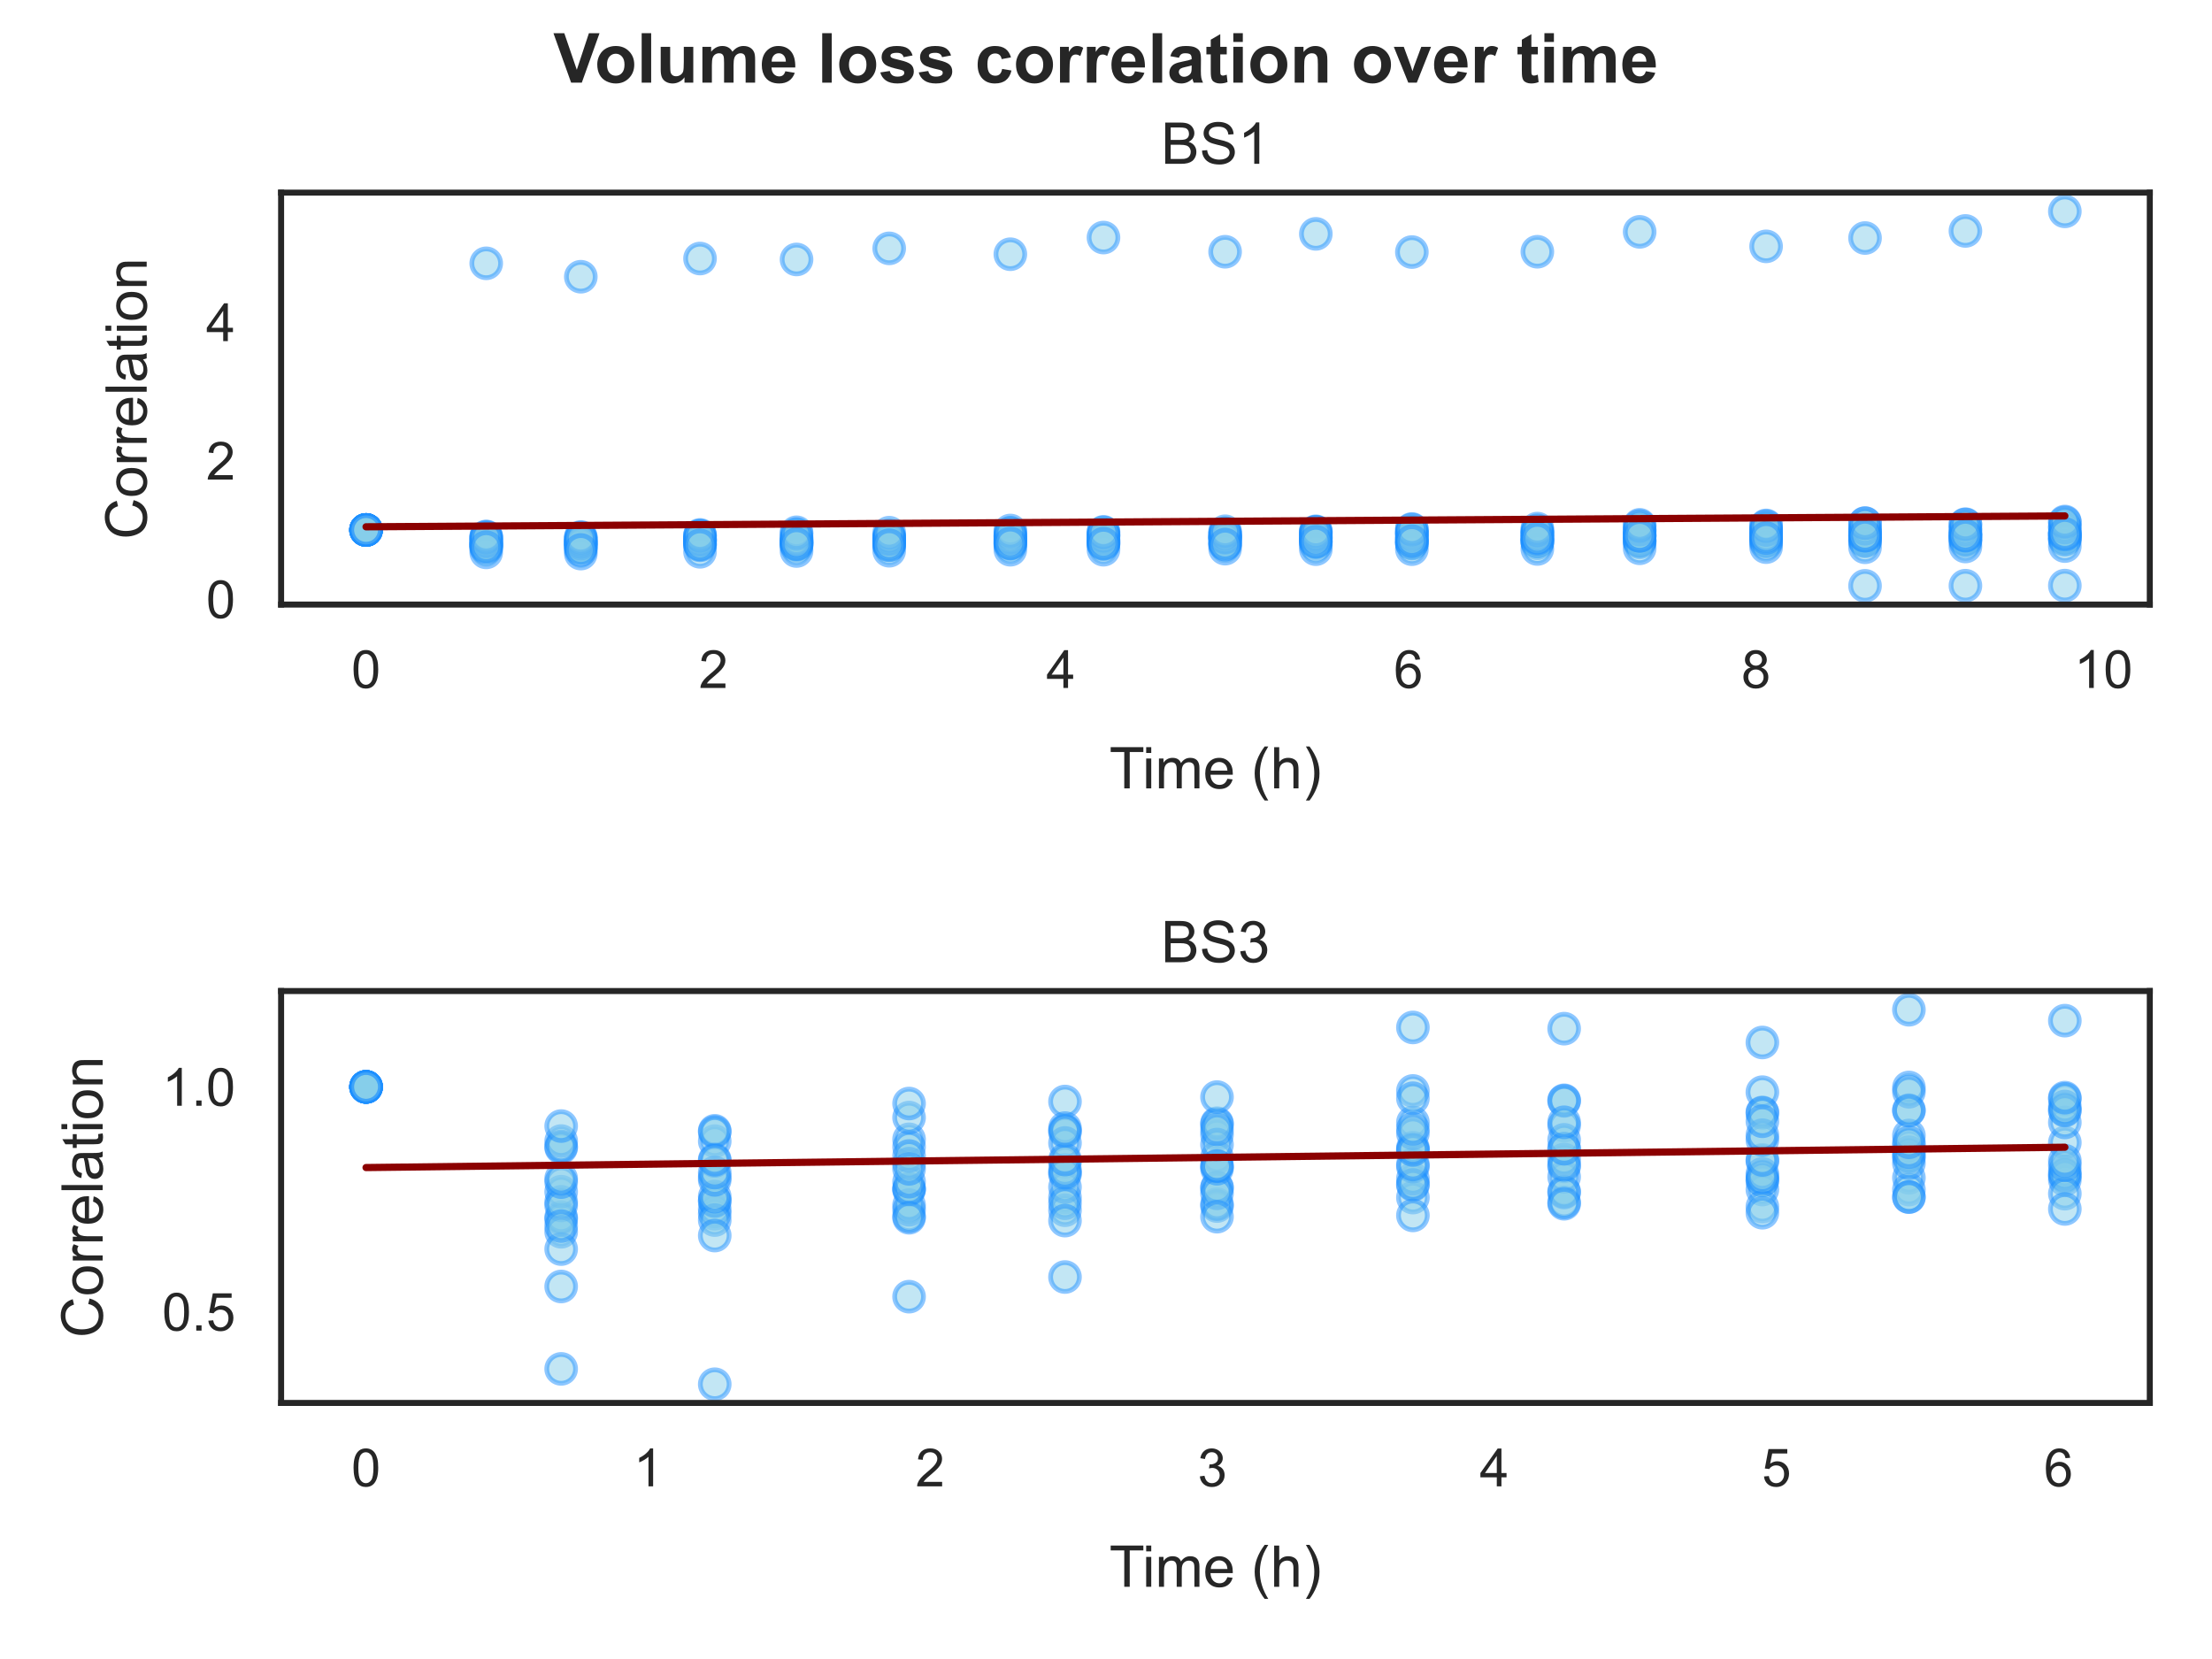 <?xml version="1.0" encoding="utf-8" standalone="no"?>
<!DOCTYPE svg PUBLIC "-//W3C//DTD SVG 1.1//EN"
  "http://www.w3.org/Graphics/SVG/1.1/DTD/svg11.dtd">
<!-- Created with matplotlib (https://matplotlib.org/) -->
<svg height="345.6pt" version="1.1" viewBox="0 0 460.8 345.6" width="460.8pt" xmlns="http://www.w3.org/2000/svg" xmlns:xlink="http://www.w3.org/1999/xlink">
 <defs>
  <style type="text/css">
*{stroke-linecap:butt;stroke-linejoin:round;}
  </style>
 </defs>
 <g id="figure_1">
  <g id="patch_1">
   <path d="M 0 345.6 
L 460.8 345.6 
L 460.8 0 
L 0 0 
z
" style="fill:#ffffff;"/>
  </g>
  <g id="axes_1">
   <g id="patch_2">
    <path d="M 58.56 125.94 
L 447.84 125.94 
L 447.84 40.128 
L 58.56 40.128 
z
" style="fill:#ffffff;"/>
   </g>
   <g id="matplotlib.axis_1">
    <g id="xtick_1">
     <g id="text_1">
      <!-- 0 -->
      <defs>
       <path d="M 4.156 35.297 
Q 4.156 48 6.766 55.734 
Q 9.375 63.484 14.516 67.672 
Q 19.672 71.875 27.484 71.875 
Q 33.25 71.875 37.594 69.547 
Q 41.938 67.234 44.766 62.859 
Q 47.609 58.5 49.219 52.219 
Q 50.828 45.953 50.828 35.297 
Q 50.828 22.703 48.234 14.969 
Q 45.656 7.234 40.5 3 
Q 35.359 -1.219 27.484 -1.219 
Q 17.141 -1.219 11.234 6.203 
Q 4.156 15.141 4.156 35.297 
z
M 13.188 35.297 
Q 13.188 17.672 17.312 11.828 
Q 21.438 6 27.484 6 
Q 33.547 6 37.672 11.859 
Q 41.797 17.719 41.797 35.297 
Q 41.797 52.984 37.672 58.781 
Q 33.547 64.594 27.391 64.594 
Q 21.344 64.594 17.719 59.469 
Q 13.188 52.938 13.188 35.297 
z
" id="ArialMT-48"/>
      </defs>
      <g style="fill:#262626;" transform="translate(73.196 143.314)scale(0.11 -0.11)">
       <use xlink:href="#ArialMT-48"/>
      </g>
     </g>
    </g>
    <g id="xtick_2">
     <g id="text_2">
      <!-- 2 -->
      <defs>
       <path d="M 50.344 8.453 
L 50.344 0 
L 3.031 0 
Q 2.938 3.172 4.047 6.109 
Q 5.859 10.938 9.828 15.625 
Q 13.812 20.312 21.344 26.469 
Q 33.016 36.031 37.109 41.625 
Q 41.219 47.219 41.219 52.203 
Q 41.219 57.422 37.469 61 
Q 33.734 64.594 27.734 64.594 
Q 21.391 64.594 17.578 60.781 
Q 13.766 56.984 13.719 50.25 
L 4.688 51.172 
Q 5.609 61.281 11.656 66.578 
Q 17.719 71.875 27.938 71.875 
Q 38.234 71.875 44.234 66.156 
Q 50.25 60.453 50.25 52 
Q 50.25 47.703 48.484 43.547 
Q 46.734 39.406 42.656 34.812 
Q 38.578 30.219 29.109 22.219 
Q 21.188 15.578 18.938 13.203 
Q 16.703 10.844 15.234 8.453 
z
" id="ArialMT-50"/>
      </defs>
      <g style="fill:#262626;" transform="translate(145.583 143.314)scale(0.11 -0.11)">
       <use xlink:href="#ArialMT-50"/>
      </g>
     </g>
    </g>
    <g id="xtick_3">
     <g id="text_3">
      <!-- 4 -->
      <defs>
       <path d="M 32.328 0 
L 32.328 17.141 
L 1.266 17.141 
L 1.266 25.203 
L 33.938 71.578 
L 41.109 71.578 
L 41.109 25.203 
L 50.781 25.203 
L 50.781 17.141 
L 41.109 17.141 
L 41.109 0 
z
M 32.328 25.203 
L 32.328 57.469 
L 9.906 25.203 
z
" id="ArialMT-52"/>
      </defs>
      <g style="fill:#262626;" transform="translate(217.97 143.314)scale(0.11 -0.11)">
       <use xlink:href="#ArialMT-52"/>
      </g>
     </g>
    </g>
    <g id="xtick_4">
     <g id="text_4">
      <!-- 6 -->
      <defs>
       <path d="M 49.75 54.047 
L 41.016 53.375 
Q 39.844 58.547 37.703 60.891 
Q 34.125 64.656 28.906 64.656 
Q 24.703 64.656 21.531 62.312 
Q 17.391 59.281 14.984 53.469 
Q 12.594 47.656 12.5 36.922 
Q 15.672 41.75 20.266 44.094 
Q 24.859 46.438 29.891 46.438 
Q 38.672 46.438 44.844 39.969 
Q 51.031 33.5 51.031 23.25 
Q 51.031 16.5 48.125 10.719 
Q 45.219 4.938 40.141 1.859 
Q 35.062 -1.219 28.609 -1.219 
Q 17.625 -1.219 10.688 6.859 
Q 3.766 14.938 3.766 33.5 
Q 3.766 54.25 11.422 63.672 
Q 18.109 71.875 29.438 71.875 
Q 37.891 71.875 43.281 67.141 
Q 48.688 62.406 49.75 54.047 
z
M 13.875 23.188 
Q 13.875 18.656 15.797 14.5 
Q 17.719 10.359 21.188 8.172 
Q 24.656 6 28.469 6 
Q 34.031 6 38.031 10.484 
Q 42.047 14.984 42.047 22.703 
Q 42.047 30.125 38.078 34.391 
Q 34.125 38.672 28.125 38.672 
Q 22.172 38.672 18.016 34.391 
Q 13.875 30.125 13.875 23.188 
z
" id="ArialMT-54"/>
      </defs>
      <g style="fill:#262626;" transform="translate(290.356 143.314)scale(0.11 -0.11)">
       <use xlink:href="#ArialMT-54"/>
      </g>
     </g>
    </g>
    <g id="xtick_5">
     <g id="text_5">
      <!-- 8 -->
      <defs>
       <path d="M 17.672 38.812 
Q 12.203 40.828 9.562 44.531 
Q 6.938 48.25 6.938 53.422 
Q 6.938 61.234 12.547 66.547 
Q 18.172 71.875 27.484 71.875 
Q 36.859 71.875 42.578 66.422 
Q 48.297 60.984 48.297 53.172 
Q 48.297 48.188 45.672 44.5 
Q 43.062 40.828 37.75 38.812 
Q 44.344 36.672 47.781 31.875 
Q 51.219 27.094 51.219 20.453 
Q 51.219 11.281 44.719 5.031 
Q 38.234 -1.219 27.641 -1.219 
Q 17.047 -1.219 10.547 5.047 
Q 4.047 11.328 4.047 20.703 
Q 4.047 27.688 7.594 32.391 
Q 11.141 37.109 17.672 38.812 
z
M 15.922 53.719 
Q 15.922 48.641 19.188 45.406 
Q 22.469 42.188 27.688 42.188 
Q 32.766 42.188 36.016 45.375 
Q 39.266 48.578 39.266 53.219 
Q 39.266 58.062 35.906 61.359 
Q 32.562 64.656 27.594 64.656 
Q 22.562 64.656 19.234 61.422 
Q 15.922 58.203 15.922 53.719 
z
M 13.094 20.656 
Q 13.094 16.891 14.875 13.375 
Q 16.656 9.859 20.172 7.922 
Q 23.688 6 27.734 6 
Q 34.031 6 38.125 10.047 
Q 42.234 14.109 42.234 20.359 
Q 42.234 26.703 38.016 30.859 
Q 33.797 35.016 27.438 35.016 
Q 21.234 35.016 17.156 30.906 
Q 13.094 26.812 13.094 20.656 
z
" id="ArialMT-56"/>
      </defs>
      <g style="fill:#262626;" transform="translate(362.743 143.314)scale(0.11 -0.11)">
       <use xlink:href="#ArialMT-56"/>
      </g>
     </g>
    </g>
    <g id="xtick_6">
     <g id="text_6">
      <!-- 10 -->
      <defs>
       <path d="M 37.25 0 
L 28.469 0 
L 28.469 56 
Q 25.297 52.984 20.141 49.953 
Q 14.984 46.922 10.891 45.406 
L 10.891 53.906 
Q 18.266 57.375 23.781 62.297 
Q 29.297 67.234 31.594 71.875 
L 37.25 71.875 
z
" id="ArialMT-49"/>
      </defs>
      <g style="fill:#262626;" transform="translate(432.071 143.314)scale(0.11 -0.11)">
       <use xlink:href="#ArialMT-49"/>
       <use x="55.615" xlink:href="#ArialMT-48"/>
      </g>
     </g>
    </g>
    <g id="text_7">
     <!-- Time (h) -->
     <defs>
      <path d="M 25.922 0 
L 25.922 63.141 
L 2.344 63.141 
L 2.344 71.578 
L 59.078 71.578 
L 59.078 63.141 
L 35.406 63.141 
L 35.406 0 
z
" id="ArialMT-84"/>
      <path d="M 6.641 61.469 
L 6.641 71.578 
L 15.438 71.578 
L 15.438 61.469 
z
M 6.641 0 
L 6.641 51.859 
L 15.438 51.859 
L 15.438 0 
z
" id="ArialMT-105"/>
      <path d="M 6.594 0 
L 6.594 51.859 
L 14.453 51.859 
L 14.453 44.578 
Q 16.891 48.391 20.938 50.703 
Q 25 53.031 30.172 53.031 
Q 35.938 53.031 39.625 50.641 
Q 43.312 48.25 44.828 43.953 
Q 50.984 53.031 60.844 53.031 
Q 68.562 53.031 72.703 48.75 
Q 76.859 44.484 76.859 35.594 
L 76.859 0 
L 68.109 0 
L 68.109 32.672 
Q 68.109 37.938 67.25 40.25 
Q 66.406 42.578 64.156 43.984 
Q 61.922 45.406 58.891 45.406 
Q 53.422 45.406 49.797 41.766 
Q 46.188 38.141 46.188 30.125 
L 46.188 0 
L 37.406 0 
L 37.406 33.688 
Q 37.406 39.547 35.25 42.469 
Q 33.109 45.406 28.219 45.406 
Q 24.516 45.406 21.359 43.453 
Q 18.219 41.5 16.797 37.734 
Q 15.375 33.984 15.375 26.906 
L 15.375 0 
z
" id="ArialMT-109"/>
      <path d="M 42.094 16.703 
L 51.172 15.578 
Q 49.031 7.625 43.219 3.219 
Q 37.406 -1.172 28.375 -1.172 
Q 17 -1.172 10.328 5.828 
Q 3.656 12.844 3.656 25.484 
Q 3.656 38.578 10.391 45.797 
Q 17.141 53.031 27.875 53.031 
Q 38.281 53.031 44.875 45.953 
Q 51.469 38.875 51.469 26.031 
Q 51.469 25.25 51.422 23.688 
L 12.75 23.688 
Q 13.234 15.141 17.578 10.594 
Q 21.922 6.062 28.422 6.062 
Q 33.25 6.062 36.672 8.594 
Q 40.094 11.141 42.094 16.703 
z
M 13.234 30.906 
L 42.188 30.906 
Q 41.609 37.453 38.875 40.719 
Q 34.672 45.797 27.984 45.797 
Q 21.922 45.797 17.797 41.75 
Q 13.672 37.703 13.234 30.906 
z
" id="ArialMT-101"/>
      <path id="ArialMT-32"/>
      <path d="M 23.391 -21.047 
Q 16.109 -11.859 11.078 0.438 
Q 6.062 12.75 6.062 25.922 
Q 6.062 37.547 9.812 48.188 
Q 14.203 60.547 23.391 72.797 
L 29.688 72.797 
Q 23.781 62.641 21.875 58.297 
Q 18.891 51.562 17.188 44.234 
Q 15.094 35.109 15.094 25.875 
Q 15.094 2.391 29.688 -21.047 
z
" id="ArialMT-40"/>
      <path d="M 6.594 0 
L 6.594 71.578 
L 15.375 71.578 
L 15.375 45.906 
Q 21.531 53.031 30.906 53.031 
Q 36.672 53.031 40.922 50.75 
Q 45.172 48.484 47 44.484 
Q 48.828 40.484 48.828 32.859 
L 48.828 0 
L 40.047 0 
L 40.047 32.859 
Q 40.047 39.453 37.188 42.453 
Q 34.328 45.453 29.109 45.453 
Q 25.203 45.453 21.75 43.422 
Q 18.312 41.406 16.844 37.938 
Q 15.375 34.469 15.375 28.375 
L 15.375 0 
z
" id="ArialMT-104"/>
      <path d="M 12.359 -21.047 
L 6.062 -21.047 
Q 20.656 2.391 20.656 25.875 
Q 20.656 35.062 18.562 44.094 
Q 16.891 51.422 13.922 58.156 
Q 12.016 62.547 6.062 72.797 
L 12.359 72.797 
Q 21.531 60.547 25.922 48.188 
Q 29.688 37.547 29.688 25.922 
Q 29.688 12.75 24.625 0.438 
Q 19.578 -11.859 12.359 -21.047 
z
" id="ArialMT-41"/>
     </defs>
     <g style="fill:#262626;" transform="translate(231.094 164.235)scale(0.12 -0.12)">
      <use xlink:href="#ArialMT-84"/>
      <use x="57.334" xlink:href="#ArialMT-105"/>
      <use x="79.551" xlink:href="#ArialMT-109"/>
      <use x="162.852" xlink:href="#ArialMT-101"/>
      <use x="218.467" xlink:href="#ArialMT-32"/>
      <use x="246.25" xlink:href="#ArialMT-40"/>
      <use x="279.551" xlink:href="#ArialMT-104"/>
      <use x="335.166" xlink:href="#ArialMT-41"/>
     </g>
    </g>
   </g>
   <g id="matplotlib.axis_2">
    <g id="ytick_1">
     <g id="text_8">
      <!-- 0 -->
      <g style="fill:#262626;" transform="translate(42.943 128.753)scale(0.11 -0.11)">
       <use xlink:href="#ArialMT-48"/>
      </g>
     </g>
    </g>
    <g id="ytick_2">
     <g id="text_9">
      <!-- 2 -->
      <g style="fill:#262626;" transform="translate(42.943 99.907)scale(0.11 -0.11)">
       <use xlink:href="#ArialMT-50"/>
      </g>
     </g>
    </g>
    <g id="ytick_3">
     <g id="text_10">
      <!-- 4 -->
      <g style="fill:#262626;" transform="translate(42.943 71.061)scale(0.11 -0.11)">
       <use xlink:href="#ArialMT-52"/>
      </g>
     </g>
    </g>
    <g id="text_11">
     <!-- Correlation -->
     <defs>
      <path d="M 58.797 25.094 
L 68.266 22.703 
Q 65.281 11.031 57.547 4.906 
Q 49.812 -1.219 38.625 -1.219 
Q 27.047 -1.219 19.797 3.484 
Q 12.547 8.203 8.766 17.141 
Q 4.984 26.078 4.984 36.328 
Q 4.984 47.516 9.25 55.828 
Q 13.531 64.156 21.406 68.469 
Q 29.297 72.797 38.766 72.797 
Q 49.516 72.797 56.828 67.328 
Q 64.156 61.859 67.047 51.953 
L 57.719 49.75 
Q 55.219 57.562 50.484 61.125 
Q 45.75 64.703 38.578 64.703 
Q 30.328 64.703 24.781 60.734 
Q 19.234 56.781 16.984 50.109 
Q 14.75 43.453 14.75 36.375 
Q 14.75 27.25 17.406 20.438 
Q 20.062 13.625 25.672 10.25 
Q 31.297 6.891 37.844 6.891 
Q 45.797 6.891 51.312 11.469 
Q 56.844 16.062 58.797 25.094 
z
" id="ArialMT-67"/>
      <path d="M 3.328 25.922 
Q 3.328 40.328 11.328 47.266 
Q 18.016 53.031 27.641 53.031 
Q 38.328 53.031 45.109 46.016 
Q 51.906 39.016 51.906 26.656 
Q 51.906 16.656 48.906 10.906 
Q 45.906 5.172 40.156 2 
Q 34.422 -1.172 27.641 -1.172 
Q 16.75 -1.172 10.031 5.812 
Q 3.328 12.797 3.328 25.922 
z
M 12.359 25.922 
Q 12.359 15.969 16.703 11.016 
Q 21.047 6.062 27.641 6.062 
Q 34.188 6.062 38.531 11.031 
Q 42.875 16.016 42.875 26.219 
Q 42.875 35.844 38.5 40.797 
Q 34.125 45.75 27.641 45.75 
Q 21.047 45.75 16.703 40.812 
Q 12.359 35.891 12.359 25.922 
z
" id="ArialMT-111"/>
      <path d="M 6.5 0 
L 6.5 51.859 
L 14.406 51.859 
L 14.406 44 
Q 17.438 49.516 20 51.266 
Q 22.562 53.031 25.641 53.031 
Q 30.078 53.031 34.672 50.203 
L 31.641 42.047 
Q 28.422 43.953 25.203 43.953 
Q 22.312 43.953 20.016 42.219 
Q 17.719 40.484 16.75 37.406 
Q 15.281 32.719 15.281 27.156 
L 15.281 0 
z
" id="ArialMT-114"/>
      <path d="M 6.391 0 
L 6.391 71.578 
L 15.188 71.578 
L 15.188 0 
z
" id="ArialMT-108"/>
      <path d="M 40.438 6.391 
Q 35.547 2.25 31.031 0.531 
Q 26.516 -1.172 21.344 -1.172 
Q 12.797 -1.172 8.203 3 
Q 3.609 7.172 3.609 13.672 
Q 3.609 17.484 5.344 20.625 
Q 7.078 23.781 9.891 25.688 
Q 12.703 27.594 16.219 28.562 
Q 18.797 29.25 24.031 29.891 
Q 34.672 31.156 39.703 32.906 
Q 39.75 34.719 39.75 35.203 
Q 39.75 40.578 37.25 42.781 
Q 33.891 45.75 27.25 45.75 
Q 21.047 45.75 18.094 43.578 
Q 15.141 41.406 13.719 35.891 
L 5.125 37.062 
Q 6.297 42.578 8.984 45.969 
Q 11.672 49.359 16.75 51.188 
Q 21.828 53.031 28.516 53.031 
Q 35.156 53.031 39.297 51.469 
Q 43.453 49.906 45.406 47.531 
Q 47.359 45.172 48.141 41.547 
Q 48.578 39.312 48.578 33.453 
L 48.578 21.734 
Q 48.578 9.469 49.141 6.219 
Q 49.703 2.984 51.375 0 
L 42.188 0 
Q 40.828 2.734 40.438 6.391 
z
M 39.703 26.031 
Q 34.906 24.078 25.344 22.703 
Q 19.922 21.922 17.672 20.938 
Q 15.438 19.969 14.203 18.094 
Q 12.984 16.219 12.984 13.922 
Q 12.984 10.406 15.641 8.062 
Q 18.312 5.719 23.438 5.719 
Q 28.516 5.719 32.469 7.938 
Q 36.422 10.156 38.281 14.016 
Q 39.703 17 39.703 22.797 
z
" id="ArialMT-97"/>
      <path d="M 25.781 7.859 
L 27.047 0.094 
Q 23.344 -0.688 20.406 -0.688 
Q 15.625 -0.688 12.984 0.828 
Q 10.359 2.344 9.281 4.812 
Q 8.203 7.281 8.203 15.188 
L 8.203 45.016 
L 1.766 45.016 
L 1.766 51.859 
L 8.203 51.859 
L 8.203 64.703 
L 16.938 69.969 
L 16.938 51.859 
L 25.781 51.859 
L 25.781 45.016 
L 16.938 45.016 
L 16.938 14.703 
Q 16.938 10.938 17.406 9.859 
Q 17.875 8.797 18.922 8.156 
Q 19.969 7.516 21.922 7.516 
Q 23.391 7.516 25.781 7.859 
z
" id="ArialMT-116"/>
      <path d="M 6.594 0 
L 6.594 51.859 
L 14.5 51.859 
L 14.5 44.484 
Q 20.219 53.031 31 53.031 
Q 35.688 53.031 39.625 51.344 
Q 43.562 49.656 45.516 46.922 
Q 47.469 44.188 48.25 40.438 
Q 48.734 37.984 48.734 31.891 
L 48.734 0 
L 39.938 0 
L 39.938 31.547 
Q 39.938 36.922 38.906 39.578 
Q 37.891 42.234 35.281 43.812 
Q 32.672 45.406 29.156 45.406 
Q 23.531 45.406 19.453 41.844 
Q 15.375 38.281 15.375 28.328 
L 15.375 0 
z
" id="ArialMT-110"/>
     </defs>
     <g style="fill:#262626;" transform="translate(30.558 112.379)rotate(-90)scale(0.12 -0.12)">
      <use xlink:href="#ArialMT-67"/>
      <use x="72.217" xlink:href="#ArialMT-111"/>
      <use x="127.832" xlink:href="#ArialMT-114"/>
      <use x="161.133" xlink:href="#ArialMT-114"/>
      <use x="194.434" xlink:href="#ArialMT-101"/>
      <use x="250.049" xlink:href="#ArialMT-108"/>
      <use x="272.266" xlink:href="#ArialMT-97"/>
      <use x="327.881" xlink:href="#ArialMT-116"/>
      <use x="355.664" xlink:href="#ArialMT-105"/>
      <use x="377.881" xlink:href="#ArialMT-111"/>
      <use x="433.496" xlink:href="#ArialMT-110"/>
     </g>
    </g>
   </g>
   <g id="line2d_1">
    <defs>
     <path d="M 0 3 
C 0.796 3 1.559 2.684 2.121 2.121 
C 2.684 1.559 3 0.796 3 0 
C 3 -0.796 2.684 -1.559 2.121 -2.121 
C 1.559 -2.684 0.796 -3 0 -3 
C -0.796 -3 -1.559 -2.684 -2.121 -2.121 
C -2.684 -1.559 -3 -0.796 -3 0 
C -3 0.796 -2.684 1.559 -2.121 2.121 
C -1.559 2.684 -0.796 3 0 3 
z
" id="mc28d566a04" style="stroke:#1e90ff;stroke-opacity:0.5;"/>
    </defs>
    <g clip-path="url(#p61503aa2ed)">
     <use style="fill:#87ceeb;fill-opacity:0.5;stroke:#1e90ff;stroke-opacity:0.5;" x="76.255" xlink:href="#mc28d566a04" y="110.393"/>
     <use style="fill:#87ceeb;fill-opacity:0.5;stroke:#1e90ff;stroke-opacity:0.5;" x="101.288" xlink:href="#mc28d566a04" y="112.899"/>
     <use style="fill:#87ceeb;fill-opacity:0.5;stroke:#1e90ff;stroke-opacity:0.5;" x="120.994" xlink:href="#mc28d566a04" y="112.969"/>
     <use style="fill:#87ceeb;fill-opacity:0.5;stroke:#1e90ff;stroke-opacity:0.5;" x="145.826" xlink:href="#mc28d566a04" y="112.358"/>
     <use style="fill:#87ceeb;fill-opacity:0.5;stroke:#1e90ff;stroke-opacity:0.5;" x="165.934" xlink:href="#mc28d566a04" y="112.693"/>
     <use style="fill:#87ceeb;fill-opacity:0.5;stroke:#1e90ff;stroke-opacity:0.5;" x="185.237" xlink:href="#mc28d566a04" y="112.216"/>
     <use style="fill:#87ceeb;fill-opacity:0.5;stroke:#1e90ff;stroke-opacity:0.5;" x="210.472" xlink:href="#mc28d566a04" y="111.687"/>
     <use style="fill:#87ceeb;fill-opacity:0.5;stroke:#1e90ff;stroke-opacity:0.5;" x="229.875" xlink:href="#mc28d566a04" y="111.628"/>
     <use style="fill:#87ceeb;fill-opacity:0.5;stroke:#1e90ff;stroke-opacity:0.5;" x="255.211" xlink:href="#mc28d566a04" y="111.175"/>
     <use style="fill:#87ceeb;fill-opacity:0.5;stroke:#1e90ff;stroke-opacity:0.5;" x="274.112" xlink:href="#mc28d566a04" y="110.764"/>
     <use style="fill:#87ceeb;fill-opacity:0.5;stroke:#1e90ff;stroke-opacity:0.5;" x="294.119" xlink:href="#mc28d566a04" y="110.905"/>
     <use style="fill:#87ceeb;fill-opacity:0.5;stroke:#1e90ff;stroke-opacity:0.5;" x="320.258" xlink:href="#mc28d566a04" y="111.022"/>
     <use style="fill:#87ceeb;fill-opacity:0.5;stroke:#1e90ff;stroke-opacity:0.5;" x="341.572" xlink:href="#mc28d566a04" y="110.634"/>
     <use style="fill:#87ceeb;fill-opacity:0.5;stroke:#1e90ff;stroke-opacity:0.5;" x="367.913" xlink:href="#mc28d566a04" y="110.228"/>
     <use style="fill:#87ceeb;fill-opacity:0.5;stroke:#1e90ff;stroke-opacity:0.5;" x="388.523" xlink:href="#mc28d566a04" y="122.039"/>
     <use style="fill:#87ceeb;fill-opacity:0.5;stroke:#1e90ff;stroke-opacity:0.5;" x="409.435" xlink:href="#mc28d566a04" y="122.01"/>
     <use style="fill:#87ceeb;fill-opacity:0.5;stroke:#1e90ff;stroke-opacity:0.5;" x="430.145" xlink:href="#mc28d566a04" y="121.992"/>
     <use style="fill:#87ceeb;fill-opacity:0.5;stroke:#1e90ff;stroke-opacity:0.5;" x="76.255" xlink:href="#mc28d566a04" y="110.393"/>
     <use style="fill:#87ceeb;fill-opacity:0.5;stroke:#1e90ff;stroke-opacity:0.5;" x="101.288" xlink:href="#mc28d566a04" y="113.259"/>
     <use style="fill:#87ceeb;fill-opacity:0.5;stroke:#1e90ff;stroke-opacity:0.5;" x="120.994" xlink:href="#mc28d566a04" y="113.037"/>
     <use style="fill:#87ceeb;fill-opacity:0.5;stroke:#1e90ff;stroke-opacity:0.5;" x="145.826" xlink:href="#mc28d566a04" y="112.688"/>
     <use style="fill:#87ceeb;fill-opacity:0.5;stroke:#1e90ff;stroke-opacity:0.5;" x="165.934" xlink:href="#mc28d566a04" y="112.86"/>
     <use style="fill:#87ceeb;fill-opacity:0.5;stroke:#1e90ff;stroke-opacity:0.5;" x="185.237" xlink:href="#mc28d566a04" y="112.802"/>
     <use style="fill:#87ceeb;fill-opacity:0.5;stroke:#1e90ff;stroke-opacity:0.5;" x="210.472" xlink:href="#mc28d566a04" y="112.448"/>
     <use style="fill:#87ceeb;fill-opacity:0.5;stroke:#1e90ff;stroke-opacity:0.5;" x="229.875" xlink:href="#mc28d566a04" y="112.717"/>
     <use style="fill:#87ceeb;fill-opacity:0.5;stroke:#1e90ff;stroke-opacity:0.5;" x="255.211" xlink:href="#mc28d566a04" y="111.895"/>
     <use style="fill:#87ceeb;fill-opacity:0.5;stroke:#1e90ff;stroke-opacity:0.5;" x="274.112" xlink:href="#mc28d566a04" y="112.083"/>
     <use style="fill:#87ceeb;fill-opacity:0.5;stroke:#1e90ff;stroke-opacity:0.5;" x="294.119" xlink:href="#mc28d566a04" y="111.917"/>
     <use style="fill:#87ceeb;fill-opacity:0.5;stroke:#1e90ff;stroke-opacity:0.5;" x="320.258" xlink:href="#mc28d566a04" y="111.98"/>
     <use style="fill:#87ceeb;fill-opacity:0.5;stroke:#1e90ff;stroke-opacity:0.5;" x="341.572" xlink:href="#mc28d566a04" y="111.632"/>
     <use style="fill:#87ceeb;fill-opacity:0.5;stroke:#1e90ff;stroke-opacity:0.5;" x="367.913" xlink:href="#mc28d566a04" y="111.581"/>
     <use style="fill:#87ceeb;fill-opacity:0.5;stroke:#1e90ff;stroke-opacity:0.5;" x="388.523" xlink:href="#mc28d566a04" y="110.901"/>
     <use style="fill:#87ceeb;fill-opacity:0.5;stroke:#1e90ff;stroke-opacity:0.5;" x="409.435" xlink:href="#mc28d566a04" y="111.272"/>
     <use style="fill:#87ceeb;fill-opacity:0.5;stroke:#1e90ff;stroke-opacity:0.5;" x="430.145" xlink:href="#mc28d566a04" y="111.169"/>
     <use style="fill:#87ceeb;fill-opacity:0.5;stroke:#1e90ff;stroke-opacity:0.5;" x="76.255" xlink:href="#mc28d566a04" y="110.393"/>
     <use style="fill:#87ceeb;fill-opacity:0.5;stroke:#1e90ff;stroke-opacity:0.5;" x="101.288" xlink:href="#mc28d566a04" y="113.436"/>
     <use style="fill:#87ceeb;fill-opacity:0.5;stroke:#1e90ff;stroke-opacity:0.5;" x="120.994" xlink:href="#mc28d566a04" y="113.144"/>
     <use style="fill:#87ceeb;fill-opacity:0.5;stroke:#1e90ff;stroke-opacity:0.5;" x="145.826" xlink:href="#mc28d566a04" y="112.886"/>
     <use style="fill:#87ceeb;fill-opacity:0.5;stroke:#1e90ff;stroke-opacity:0.5;" x="165.934" xlink:href="#mc28d566a04" y="113.178"/>
     <use style="fill:#87ceeb;fill-opacity:0.5;stroke:#1e90ff;stroke-opacity:0.5;" x="185.237" xlink:href="#mc28d566a04" y="112.886"/>
     <use style="fill:#87ceeb;fill-opacity:0.5;stroke:#1e90ff;stroke-opacity:0.5;" x="210.472" xlink:href="#mc28d566a04" y="112.813"/>
     <use style="fill:#87ceeb;fill-opacity:0.5;stroke:#1e90ff;stroke-opacity:0.5;" x="229.875" xlink:href="#mc28d566a04" y="112.65"/>
     <use style="fill:#87ceeb;fill-opacity:0.5;stroke:#1e90ff;stroke-opacity:0.5;" x="255.211" xlink:href="#mc28d566a04" y="112.268"/>
     <use style="fill:#87ceeb;fill-opacity:0.5;stroke:#1e90ff;stroke-opacity:0.5;" x="274.112" xlink:href="#mc28d566a04" y="112.178"/>
     <use style="fill:#87ceeb;fill-opacity:0.5;stroke:#1e90ff;stroke-opacity:0.5;" x="294.119" xlink:href="#mc28d566a04" y="112.066"/>
     <use style="fill:#87ceeb;fill-opacity:0.5;stroke:#1e90ff;stroke-opacity:0.5;" x="320.258" xlink:href="#mc28d566a04" y="112.184"/>
     <use style="fill:#87ceeb;fill-opacity:0.5;stroke:#1e90ff;stroke-opacity:0.5;" x="341.572" xlink:href="#mc28d566a04" y="111.533"/>
     <use style="fill:#87ceeb;fill-opacity:0.5;stroke:#1e90ff;stroke-opacity:0.5;" x="367.913" xlink:href="#mc28d566a04" y="111.375"/>
     <use style="fill:#87ceeb;fill-opacity:0.5;stroke:#1e90ff;stroke-opacity:0.5;" x="388.523" xlink:href="#mc28d566a04" y="111.392"/>
     <use style="fill:#87ceeb;fill-opacity:0.5;stroke:#1e90ff;stroke-opacity:0.5;" x="409.435" xlink:href="#mc28d566a04" y="111.566"/>
     <use style="fill:#87ceeb;fill-opacity:0.5;stroke:#1e90ff;stroke-opacity:0.5;" x="430.145" xlink:href="#mc28d566a04" y="111.291"/>
     <use style="fill:#87ceeb;fill-opacity:0.5;stroke:#1e90ff;stroke-opacity:0.5;" x="76.255" xlink:href="#mc28d566a04" y="110.393"/>
     <use style="fill:#87ceeb;fill-opacity:0.5;stroke:#1e90ff;stroke-opacity:0.5;" x="101.288" xlink:href="#mc28d566a04" y="112.204"/>
     <use style="fill:#87ceeb;fill-opacity:0.5;stroke:#1e90ff;stroke-opacity:0.5;" x="120.994" xlink:href="#mc28d566a04" y="112.282"/>
     <use style="fill:#87ceeb;fill-opacity:0.5;stroke:#1e90ff;stroke-opacity:0.5;" x="145.826" xlink:href="#mc28d566a04" y="111.634"/>
     <use style="fill:#87ceeb;fill-opacity:0.5;stroke:#1e90ff;stroke-opacity:0.5;" x="165.934" xlink:href="#mc28d566a04" y="111.934"/>
     <use style="fill:#87ceeb;fill-opacity:0.5;stroke:#1e90ff;stroke-opacity:0.5;" x="185.237" xlink:href="#mc28d566a04" y="111.922"/>
     <use style="fill:#87ceeb;fill-opacity:0.5;stroke:#1e90ff;stroke-opacity:0.5;" x="210.472" xlink:href="#mc28d566a04" y="111.718"/>
     <use style="fill:#87ceeb;fill-opacity:0.5;stroke:#1e90ff;stroke-opacity:0.5;" x="229.875" xlink:href="#mc28d566a04" y="111.388"/>
     <use style="fill:#87ceeb;fill-opacity:0.5;stroke:#1e90ff;stroke-opacity:0.5;" x="255.211" xlink:href="#mc28d566a04" y="111.376"/>
     <use style="fill:#87ceeb;fill-opacity:0.5;stroke:#1e90ff;stroke-opacity:0.5;" x="274.112" xlink:href="#mc28d566a04" y="110.825"/>
     <use style="fill:#87ceeb;fill-opacity:0.5;stroke:#1e90ff;stroke-opacity:0.5;" x="294.119" xlink:href="#mc28d566a04" y="111.029"/>
     <use style="fill:#87ceeb;fill-opacity:0.5;stroke:#1e90ff;stroke-opacity:0.5;" x="320.258" xlink:href="#mc28d566a04" y="111.364"/>
     <use style="fill:#87ceeb;fill-opacity:0.5;stroke:#1e90ff;stroke-opacity:0.5;" x="341.572" xlink:href="#mc28d566a04" y="110.513"/>
     <use style="fill:#87ceeb;fill-opacity:0.5;stroke:#1e90ff;stroke-opacity:0.5;" x="367.913" xlink:href="#mc28d566a04" y="110.663"/>
     <use style="fill:#87ceeb;fill-opacity:0.5;stroke:#1e90ff;stroke-opacity:0.5;" x="388.523" xlink:href="#mc28d566a04" y="110.279"/>
     <use style="fill:#87ceeb;fill-opacity:0.5;stroke:#1e90ff;stroke-opacity:0.5;" x="409.435" xlink:href="#mc28d566a04" y="110.117"/>
     <use style="fill:#87ceeb;fill-opacity:0.5;stroke:#1e90ff;stroke-opacity:0.5;" x="430.145" xlink:href="#mc28d566a04" y="109.745"/>
     <use style="fill:#87ceeb;fill-opacity:0.5;stroke:#1e90ff;stroke-opacity:0.5;" x="76.255" xlink:href="#mc28d566a04" y="110.393"/>
     <use style="fill:#87ceeb;fill-opacity:0.5;stroke:#1e90ff;stroke-opacity:0.5;" x="101.288" xlink:href="#mc28d566a04" y="113.481"/>
     <use style="fill:#87ceeb;fill-opacity:0.5;stroke:#1e90ff;stroke-opacity:0.5;" x="120.994" xlink:href="#mc28d566a04" y="114.07"/>
     <use style="fill:#87ceeb;fill-opacity:0.5;stroke:#1e90ff;stroke-opacity:0.5;" x="145.826" xlink:href="#mc28d566a04" y="113.432"/>
     <use style="fill:#87ceeb;fill-opacity:0.5;stroke:#1e90ff;stroke-opacity:0.5;" x="165.934" xlink:href="#mc28d566a04" y="113.47"/>
     <use style="fill:#87ceeb;fill-opacity:0.5;stroke:#1e90ff;stroke-opacity:0.5;" x="185.237" xlink:href="#mc28d566a04" y="113.183"/>
     <use style="fill:#87ceeb;fill-opacity:0.5;stroke:#1e90ff;stroke-opacity:0.5;" x="210.472" xlink:href="#mc28d566a04" y="113.156"/>
     <use style="fill:#87ceeb;fill-opacity:0.5;stroke:#1e90ff;stroke-opacity:0.5;" x="229.875" xlink:href="#mc28d566a04" y="113.064"/>
     <use style="fill:#87ceeb;fill-opacity:0.5;stroke:#1e90ff;stroke-opacity:0.5;" x="255.211" xlink:href="#mc28d566a04" y="113.032"/>
     <use style="fill:#87ceeb;fill-opacity:0.5;stroke:#1e90ff;stroke-opacity:0.5;" x="274.112" xlink:href="#mc28d566a04" y="112.826"/>
     <use style="fill:#87ceeb;fill-opacity:0.5;stroke:#1e90ff;stroke-opacity:0.5;" x="294.119" xlink:href="#mc28d566a04" y="113.129"/>
     <use style="fill:#87ceeb;fill-opacity:0.5;stroke:#1e90ff;stroke-opacity:0.5;" x="320.258" xlink:href="#mc28d566a04" y="112.789"/>
     <use style="fill:#87ceeb;fill-opacity:0.5;stroke:#1e90ff;stroke-opacity:0.5;" x="341.572" xlink:href="#mc28d566a04" y="112.594"/>
     <use style="fill:#87ceeb;fill-opacity:0.5;stroke:#1e90ff;stroke-opacity:0.5;" x="367.913" xlink:href="#mc28d566a04" y="112.594"/>
     <use style="fill:#87ceeb;fill-opacity:0.5;stroke:#1e90ff;stroke-opacity:0.5;" x="388.523" xlink:href="#mc28d566a04" y="112.453"/>
     <use style="fill:#87ceeb;fill-opacity:0.5;stroke:#1e90ff;stroke-opacity:0.5;" x="409.435" xlink:href="#mc28d566a04" y="112.259"/>
     <use style="fill:#87ceeb;fill-opacity:0.5;stroke:#1e90ff;stroke-opacity:0.5;" x="430.145" xlink:href="#mc28d566a04" y="112.021"/>
     <use style="fill:#87ceeb;fill-opacity:0.5;stroke:#1e90ff;stroke-opacity:0.5;" x="76.255" xlink:href="#mc28d566a04" y="110.393"/>
     <use style="fill:#87ceeb;fill-opacity:0.5;stroke:#1e90ff;stroke-opacity:0.5;" x="101.288" xlink:href="#mc28d566a04" y="113.706"/>
     <use style="fill:#87ceeb;fill-opacity:0.5;stroke:#1e90ff;stroke-opacity:0.5;" x="120.994" xlink:href="#mc28d566a04" y="113.478"/>
     <use style="fill:#87ceeb;fill-opacity:0.5;stroke:#1e90ff;stroke-opacity:0.5;" x="145.826" xlink:href="#mc28d566a04" y="112.665"/>
     <use style="fill:#87ceeb;fill-opacity:0.5;stroke:#1e90ff;stroke-opacity:0.5;" x="165.934" xlink:href="#mc28d566a04" y="112.958"/>
     <use style="fill:#87ceeb;fill-opacity:0.5;stroke:#1e90ff;stroke-opacity:0.5;" x="185.237" xlink:href="#mc28d566a04" y="113.104"/>
     <use style="fill:#87ceeb;fill-opacity:0.5;stroke:#1e90ff;stroke-opacity:0.5;" x="210.472" xlink:href="#mc28d566a04" y="112.746"/>
     <use style="fill:#87ceeb;fill-opacity:0.5;stroke:#1e90ff;stroke-opacity:0.5;" x="229.875" xlink:href="#mc28d566a04" y="112.806"/>
     <use style="fill:#87ceeb;fill-opacity:0.5;stroke:#1e90ff;stroke-opacity:0.5;" x="255.211" xlink:href="#mc28d566a04" y="112.296"/>
     <use style="fill:#87ceeb;fill-opacity:0.5;stroke:#1e90ff;stroke-opacity:0.5;" x="274.112" xlink:href="#mc28d566a04" y="112.621"/>
     <use style="fill:#87ceeb;fill-opacity:0.5;stroke:#1e90ff;stroke-opacity:0.5;" x="294.119" xlink:href="#mc28d566a04" y="112.697"/>
     <use style="fill:#87ceeb;fill-opacity:0.5;stroke:#1e90ff;stroke-opacity:0.5;" x="320.258" xlink:href="#mc28d566a04" y="112.757"/>
     <use style="fill:#87ceeb;fill-opacity:0.5;stroke:#1e90ff;stroke-opacity:0.5;" x="341.572" xlink:href="#mc28d566a04" y="112.6"/>
     <use style="fill:#87ceeb;fill-opacity:0.5;stroke:#1e90ff;stroke-opacity:0.5;" x="367.913" xlink:href="#mc28d566a04" y="112.171"/>
     <use style="fill:#87ceeb;fill-opacity:0.5;stroke:#1e90ff;stroke-opacity:0.5;" x="388.523" xlink:href="#mc28d566a04" y="112.074"/>
     <use style="fill:#87ceeb;fill-opacity:0.5;stroke:#1e90ff;stroke-opacity:0.5;" x="409.435" xlink:href="#mc28d566a04" y="112.236"/>
     <use style="fill:#87ceeb;fill-opacity:0.5;stroke:#1e90ff;stroke-opacity:0.5;" x="430.145" xlink:href="#mc28d566a04" y="111.955"/>
     <use style="fill:#87ceeb;fill-opacity:0.5;stroke:#1e90ff;stroke-opacity:0.5;" x="76.255" xlink:href="#mc28d566a04" y="110.393"/>
     <use style="fill:#87ceeb;fill-opacity:0.5;stroke:#1e90ff;stroke-opacity:0.5;" x="101.288" xlink:href="#mc28d566a04" y="114.209"/>
     <use style="fill:#87ceeb;fill-opacity:0.5;stroke:#1e90ff;stroke-opacity:0.5;" x="120.994" xlink:href="#mc28d566a04" y="113.806"/>
     <use style="fill:#87ceeb;fill-opacity:0.5;stroke:#1e90ff;stroke-opacity:0.5;" x="145.826" xlink:href="#mc28d566a04" y="113.29"/>
     <use style="fill:#87ceeb;fill-opacity:0.5;stroke:#1e90ff;stroke-opacity:0.5;" x="165.934" xlink:href="#mc28d566a04" y="113.806"/>
     <use style="fill:#87ceeb;fill-opacity:0.5;stroke:#1e90ff;stroke-opacity:0.5;" x="185.237" xlink:href="#mc28d566a04" y="113.622"/>
     <use style="fill:#87ceeb;fill-opacity:0.5;stroke:#1e90ff;stroke-opacity:0.5;" x="210.472" xlink:href="#mc28d566a04" y="113.571"/>
     <use style="fill:#87ceeb;fill-opacity:0.5;stroke:#1e90ff;stroke-opacity:0.5;" x="229.875" xlink:href="#mc28d566a04" y="113.433"/>
     <use style="fill:#87ceeb;fill-opacity:0.5;stroke:#1e90ff;stroke-opacity:0.5;" x="255.211" xlink:href="#mc28d566a04" y="113.177"/>
     <use style="fill:#87ceeb;fill-opacity:0.5;stroke:#1e90ff;stroke-opacity:0.5;" x="274.112" xlink:href="#mc28d566a04" y="113.474"/>
     <use style="fill:#87ceeb;fill-opacity:0.5;stroke:#1e90ff;stroke-opacity:0.5;" x="294.119" xlink:href="#mc28d566a04" y="113.264"/>
     <use style="fill:#87ceeb;fill-opacity:0.5;stroke:#1e90ff;stroke-opacity:0.5;" x="320.258" xlink:href="#mc28d566a04" y="113.177"/>
     <use style="fill:#87ceeb;fill-opacity:0.5;stroke:#1e90ff;stroke-opacity:0.5;" x="341.572" xlink:href="#mc28d566a04" y="112.983"/>
     <use style="fill:#87ceeb;fill-opacity:0.5;stroke:#1e90ff;stroke-opacity:0.5;" x="367.913" xlink:href="#mc28d566a04" y="113.137"/>
     <use style="fill:#87ceeb;fill-opacity:0.5;stroke:#1e90ff;stroke-opacity:0.5;" x="388.523" xlink:href="#mc28d566a04" y="112.702"/>
     <use style="fill:#87ceeb;fill-opacity:0.5;stroke:#1e90ff;stroke-opacity:0.5;" x="409.435" xlink:href="#mc28d566a04" y="112.871"/>
     <use style="fill:#87ceeb;fill-opacity:0.5;stroke:#1e90ff;stroke-opacity:0.5;" x="430.145" xlink:href="#mc28d566a04" y="112.457"/>
     <use style="fill:#87ceeb;fill-opacity:0.5;stroke:#1e90ff;stroke-opacity:0.5;" x="76.255" xlink:href="#mc28d566a04" y="110.393"/>
     <use style="fill:#87ceeb;fill-opacity:0.5;stroke:#1e90ff;stroke-opacity:0.5;" x="101.288" xlink:href="#mc28d566a04" y="54.854"/>
     <use style="fill:#87ceeb;fill-opacity:0.5;stroke:#1e90ff;stroke-opacity:0.5;" x="120.994" xlink:href="#mc28d566a04" y="57.648"/>
     <use style="fill:#87ceeb;fill-opacity:0.5;stroke:#1e90ff;stroke-opacity:0.5;" x="145.826" xlink:href="#mc28d566a04" y="53.858"/>
     <use style="fill:#87ceeb;fill-opacity:0.5;stroke:#1e90ff;stroke-opacity:0.5;" x="165.934" xlink:href="#mc28d566a04" y="54.051"/>
     <use style="fill:#87ceeb;fill-opacity:0.5;stroke:#1e90ff;stroke-opacity:0.5;" x="185.237" xlink:href="#mc28d566a04" y="51.738"/>
     <use style="fill:#87ceeb;fill-opacity:0.5;stroke:#1e90ff;stroke-opacity:0.5;" x="210.472" xlink:href="#mc28d566a04" y="52.959"/>
     <use style="fill:#87ceeb;fill-opacity:0.5;stroke:#1e90ff;stroke-opacity:0.5;" x="229.875" xlink:href="#mc28d566a04" y="49.489"/>
     <use style="fill:#87ceeb;fill-opacity:0.5;stroke:#1e90ff;stroke-opacity:0.5;" x="255.211" xlink:href="#mc28d566a04" y="52.445"/>
     <use style="fill:#87ceeb;fill-opacity:0.5;stroke:#1e90ff;stroke-opacity:0.5;" x="274.112" xlink:href="#mc28d566a04" y="48.718"/>
     <use style="fill:#87ceeb;fill-opacity:0.5;stroke:#1e90ff;stroke-opacity:0.5;" x="294.119" xlink:href="#mc28d566a04" y="52.509"/>
     <use style="fill:#87ceeb;fill-opacity:0.5;stroke:#1e90ff;stroke-opacity:0.5;" x="320.258" xlink:href="#mc28d566a04" y="52.445"/>
     <use style="fill:#87ceeb;fill-opacity:0.5;stroke:#1e90ff;stroke-opacity:0.5;" x="341.572" xlink:href="#mc28d566a04" y="48.301"/>
     <use style="fill:#87ceeb;fill-opacity:0.5;stroke:#1e90ff;stroke-opacity:0.5;" x="367.913" xlink:href="#mc28d566a04" y="51.32"/>
     <use style="fill:#87ceeb;fill-opacity:0.5;stroke:#1e90ff;stroke-opacity:0.5;" x="388.523" xlink:href="#mc28d566a04" y="49.586"/>
     <use style="fill:#87ceeb;fill-opacity:0.5;stroke:#1e90ff;stroke-opacity:0.5;" x="409.435" xlink:href="#mc28d566a04" y="48.108"/>
     <use style="fill:#87ceeb;fill-opacity:0.5;stroke:#1e90ff;stroke-opacity:0.5;" x="430.145" xlink:href="#mc28d566a04" y="44.029"/>
     <use style="fill:#87ceeb;fill-opacity:0.5;stroke:#1e90ff;stroke-opacity:0.5;" x="76.255" xlink:href="#mc28d566a04" y="110.393"/>
     <use style="fill:#87ceeb;fill-opacity:0.5;stroke:#1e90ff;stroke-opacity:0.5;" x="101.288" xlink:href="#mc28d566a04" y="111.829"/>
     <use style="fill:#87ceeb;fill-opacity:0.5;stroke:#1e90ff;stroke-opacity:0.5;" x="120.994" xlink:href="#mc28d566a04" y="111.865"/>
     <use style="fill:#87ceeb;fill-opacity:0.5;stroke:#1e90ff;stroke-opacity:0.5;" x="145.826" xlink:href="#mc28d566a04" y="112.114"/>
     <use style="fill:#87ceeb;fill-opacity:0.5;stroke:#1e90ff;stroke-opacity:0.5;" x="165.934" xlink:href="#mc28d566a04" y="112.151"/>
     <use style="fill:#87ceeb;fill-opacity:0.5;stroke:#1e90ff;stroke-opacity:0.5;" x="185.237" xlink:href="#mc28d566a04" y="111.932"/>
     <use style="fill:#87ceeb;fill-opacity:0.5;stroke:#1e90ff;stroke-opacity:0.5;" x="210.472" xlink:href="#mc28d566a04" y="111.427"/>
     <use style="fill:#87ceeb;fill-opacity:0.5;stroke:#1e90ff;stroke-opacity:0.5;" x="229.875" xlink:href="#mc28d566a04" y="111.439"/>
     <use style="fill:#87ceeb;fill-opacity:0.5;stroke:#1e90ff;stroke-opacity:0.5;" x="255.211" xlink:href="#mc28d566a04" y="111.895"/>
     <use style="fill:#87ceeb;fill-opacity:0.5;stroke:#1e90ff;stroke-opacity:0.5;" x="274.112" xlink:href="#mc28d566a04" y="111.33"/>
     <use style="fill:#87ceeb;fill-opacity:0.5;stroke:#1e90ff;stroke-opacity:0.5;" x="294.119" xlink:href="#mc28d566a04" y="111.111"/>
     <use style="fill:#87ceeb;fill-opacity:0.5;stroke:#1e90ff;stroke-opacity:0.5;" x="320.258" xlink:href="#mc28d566a04" y="110.94"/>
     <use style="fill:#87ceeb;fill-opacity:0.5;stroke:#1e90ff;stroke-opacity:0.5;" x="341.572" xlink:href="#mc28d566a04" y="111.196"/>
     <use style="fill:#87ceeb;fill-opacity:0.5;stroke:#1e90ff;stroke-opacity:0.5;" x="367.913" xlink:href="#mc28d566a04" y="110.825"/>
     <use style="fill:#87ceeb;fill-opacity:0.5;stroke:#1e90ff;stroke-opacity:0.5;" x="388.523" xlink:href="#mc28d566a04" y="110.673"/>
     <use style="fill:#87ceeb;fill-opacity:0.5;stroke:#1e90ff;stroke-opacity:0.5;" x="409.435" xlink:href="#mc28d566a04" y="110.983"/>
     <use style="fill:#87ceeb;fill-opacity:0.5;stroke:#1e90ff;stroke-opacity:0.5;" x="430.145" xlink:href="#mc28d566a04" y="110.807"/>
     <use style="fill:#87ceeb;fill-opacity:0.5;stroke:#1e90ff;stroke-opacity:0.5;" x="76.255" xlink:href="#mc28d566a04" y="110.393"/>
     <use style="fill:#87ceeb;fill-opacity:0.5;stroke:#1e90ff;stroke-opacity:0.5;" x="101.288" xlink:href="#mc28d566a04" y="113.794"/>
     <use style="fill:#87ceeb;fill-opacity:0.5;stroke:#1e90ff;stroke-opacity:0.5;" x="120.994" xlink:href="#mc28d566a04" y="114.111"/>
     <use style="fill:#87ceeb;fill-opacity:0.5;stroke:#1e90ff;stroke-opacity:0.5;" x="145.826" xlink:href="#mc28d566a04" y="113.376"/>
     <use style="fill:#87ceeb;fill-opacity:0.5;stroke:#1e90ff;stroke-opacity:0.5;" x="165.934" xlink:href="#mc28d566a04" y="113.36"/>
     <use style="fill:#87ceeb;fill-opacity:0.5;stroke:#1e90ff;stroke-opacity:0.5;" x="185.237" xlink:href="#mc28d566a04" y="113.392"/>
     <use style="fill:#87ceeb;fill-opacity:0.5;stroke:#1e90ff;stroke-opacity:0.5;" x="210.472" xlink:href="#mc28d566a04" y="113.138"/>
     <use style="fill:#87ceeb;fill-opacity:0.5;stroke:#1e90ff;stroke-opacity:0.5;" x="229.875" xlink:href="#mc28d566a04" y="113.212"/>
     <use style="fill:#87ceeb;fill-opacity:0.5;stroke:#1e90ff;stroke-opacity:0.5;" x="255.211" xlink:href="#mc28d566a04" y="113.318"/>
     <use style="fill:#87ceeb;fill-opacity:0.5;stroke:#1e90ff;stroke-opacity:0.5;" x="274.112" xlink:href="#mc28d566a04" y="112.937"/>
     <use style="fill:#87ceeb;fill-opacity:0.5;stroke:#1e90ff;stroke-opacity:0.5;" x="294.119" xlink:href="#mc28d566a04" y="113.101"/>
     <use style="fill:#87ceeb;fill-opacity:0.5;stroke:#1e90ff;stroke-opacity:0.5;" x="320.258" xlink:href="#mc28d566a04" y="112.794"/>
     <use style="fill:#87ceeb;fill-opacity:0.5;stroke:#1e90ff;stroke-opacity:0.5;" x="341.572" xlink:href="#mc28d566a04" y="112.757"/>
     <use style="fill:#87ceeb;fill-opacity:0.5;stroke:#1e90ff;stroke-opacity:0.5;" x="367.913" xlink:href="#mc28d566a04" y="112.762"/>
     <use style="fill:#87ceeb;fill-opacity:0.5;stroke:#1e90ff;stroke-opacity:0.5;" x="388.523" xlink:href="#mc28d566a04" y="112.757"/>
     <use style="fill:#87ceeb;fill-opacity:0.5;stroke:#1e90ff;stroke-opacity:0.5;" x="409.435" xlink:href="#mc28d566a04" y="112.445"/>
     <use style="fill:#87ceeb;fill-opacity:0.5;stroke:#1e90ff;stroke-opacity:0.5;" x="430.145" xlink:href="#mc28d566a04" y="112.339"/>
     <use style="fill:#87ceeb;fill-opacity:0.5;stroke:#1e90ff;stroke-opacity:0.5;" x="76.255" xlink:href="#mc28d566a04" y="110.393"/>
     <use style="fill:#87ceeb;fill-opacity:0.5;stroke:#1e90ff;stroke-opacity:0.5;" x="101.288" xlink:href="#mc28d566a04" y="115.072"/>
     <use style="fill:#87ceeb;fill-opacity:0.5;stroke:#1e90ff;stroke-opacity:0.5;" x="120.994" xlink:href="#mc28d566a04" y="115.321"/>
     <use style="fill:#87ceeb;fill-opacity:0.5;stroke:#1e90ff;stroke-opacity:0.5;" x="145.826" xlink:href="#mc28d566a04" y="114.95"/>
     <use style="fill:#87ceeb;fill-opacity:0.5;stroke:#1e90ff;stroke-opacity:0.5;" x="165.934" xlink:href="#mc28d566a04" y="114.786"/>
     <use style="fill:#87ceeb;fill-opacity:0.5;stroke:#1e90ff;stroke-opacity:0.5;" x="185.237" xlink:href="#mc28d566a04" y="114.73"/>
     <use style="fill:#87ceeb;fill-opacity:0.5;stroke:#1e90ff;stroke-opacity:0.5;" x="210.472" xlink:href="#mc28d566a04" y="114.519"/>
     <use style="fill:#87ceeb;fill-opacity:0.5;stroke:#1e90ff;stroke-opacity:0.5;" x="229.875" xlink:href="#mc28d566a04" y="114.514"/>
     <use style="fill:#87ceeb;fill-opacity:0.5;stroke:#1e90ff;stroke-opacity:0.5;" x="255.211" xlink:href="#mc28d566a04" y="114.294"/>
     <use style="fill:#87ceeb;fill-opacity:0.5;stroke:#1e90ff;stroke-opacity:0.5;" x="274.112" xlink:href="#mc28d566a04" y="114.402"/>
     <use style="fill:#87ceeb;fill-opacity:0.5;stroke:#1e90ff;stroke-opacity:0.5;" x="294.119" xlink:href="#mc28d566a04" y="114.402"/>
     <use style="fill:#87ceeb;fill-opacity:0.5;stroke:#1e90ff;stroke-opacity:0.5;" x="320.258" xlink:href="#mc28d566a04" y="114.36"/>
     <use style="fill:#87ceeb;fill-opacity:0.5;stroke:#1e90ff;stroke-opacity:0.5;" x="341.572" xlink:href="#mc28d566a04" y="114.219"/>
     <use style="fill:#87ceeb;fill-opacity:0.5;stroke:#1e90ff;stroke-opacity:0.5;" x="367.913" xlink:href="#mc28d566a04" y="113.98"/>
     <use style="fill:#87ceeb;fill-opacity:0.5;stroke:#1e90ff;stroke-opacity:0.5;" x="388.523" xlink:href="#mc28d566a04" y="114.008"/>
     <use style="fill:#87ceeb;fill-opacity:0.5;stroke:#1e90ff;stroke-opacity:0.5;" x="409.435" xlink:href="#mc28d566a04" y="113.844"/>
     <use style="fill:#87ceeb;fill-opacity:0.5;stroke:#1e90ff;stroke-opacity:0.5;" x="430.145" xlink:href="#mc28d566a04" y="113.76"/>
     <use style="fill:#87ceeb;fill-opacity:0.5;stroke:#1e90ff;stroke-opacity:0.5;" x="76.255" xlink:href="#mc28d566a04" y="110.393"/>
     <use style="fill:#87ceeb;fill-opacity:0.5;stroke:#1e90ff;stroke-opacity:0.5;" x="101.288" xlink:href="#mc28d566a04" y="112.822"/>
     <use style="fill:#87ceeb;fill-opacity:0.5;stroke:#1e90ff;stroke-opacity:0.5;" x="120.994" xlink:href="#mc28d566a04" y="113.215"/>
     <use style="fill:#87ceeb;fill-opacity:0.5;stroke:#1e90ff;stroke-opacity:0.5;" x="145.826" xlink:href="#mc28d566a04" y="112.457"/>
     <use style="fill:#87ceeb;fill-opacity:0.5;stroke:#1e90ff;stroke-opacity:0.5;" x="165.934" xlink:href="#mc28d566a04" y="112.788"/>
     <use style="fill:#87ceeb;fill-opacity:0.5;stroke:#1e90ff;stroke-opacity:0.5;" x="185.237" xlink:href="#mc28d566a04" y="112.328"/>
     <use style="fill:#87ceeb;fill-opacity:0.5;stroke:#1e90ff;stroke-opacity:0.5;" x="210.472" xlink:href="#mc28d566a04" y="112.233"/>
     <use style="fill:#87ceeb;fill-opacity:0.5;stroke:#1e90ff;stroke-opacity:0.5;" x="229.875" xlink:href="#mc28d566a04" y="112.199"/>
     <use style="fill:#87ceeb;fill-opacity:0.5;stroke:#1e90ff;stroke-opacity:0.5;" x="255.211" xlink:href="#mc28d566a04" y="112.048"/>
     <use style="fill:#87ceeb;fill-opacity:0.5;stroke:#1e90ff;stroke-opacity:0.5;" x="274.112" xlink:href="#mc28d566a04" y="111.919"/>
     <use style="fill:#87ceeb;fill-opacity:0.5;stroke:#1e90ff;stroke-opacity:0.5;" x="294.119" xlink:href="#mc28d566a04" y="112.216"/>
     <use style="fill:#87ceeb;fill-opacity:0.5;stroke:#1e90ff;stroke-opacity:0.5;" x="320.258" xlink:href="#mc28d566a04" y="111.986"/>
     <use style="fill:#87ceeb;fill-opacity:0.5;stroke:#1e90ff;stroke-opacity:0.5;" x="341.572" xlink:href="#mc28d566a04" y="111.661"/>
     <use style="fill:#87ceeb;fill-opacity:0.5;stroke:#1e90ff;stroke-opacity:0.5;" x="367.913" xlink:href="#mc28d566a04" y="111.689"/>
     <use style="fill:#87ceeb;fill-opacity:0.5;stroke:#1e90ff;stroke-opacity:0.5;" x="388.523" xlink:href="#mc28d566a04" y="111.655"/>
     <use style="fill:#87ceeb;fill-opacity:0.5;stroke:#1e90ff;stroke-opacity:0.5;" x="409.435" xlink:href="#mc28d566a04" y="111.487"/>
     <use style="fill:#87ceeb;fill-opacity:0.5;stroke:#1e90ff;stroke-opacity:0.5;" x="430.145" xlink:href="#mc28d566a04" y="111.358"/>
     <use style="fill:#87ceeb;fill-opacity:0.5;stroke:#1e90ff;stroke-opacity:0.5;" x="76.255" xlink:href="#mc28d566a04" y="110.393"/>
     <use style="fill:#87ceeb;fill-opacity:0.5;stroke:#1e90ff;stroke-opacity:0.5;" x="101.288" xlink:href="#mc28d566a04" y="112.68"/>
     <use style="fill:#87ceeb;fill-opacity:0.5;stroke:#1e90ff;stroke-opacity:0.5;" x="120.994" xlink:href="#mc28d566a04" y="112.885"/>
     <use style="fill:#87ceeb;fill-opacity:0.5;stroke:#1e90ff;stroke-opacity:0.5;" x="145.826" xlink:href="#mc28d566a04" y="112.373"/>
     <use style="fill:#87ceeb;fill-opacity:0.5;stroke:#1e90ff;stroke-opacity:0.5;" x="165.934" xlink:href="#mc28d566a04" y="112.498"/>
     <use style="fill:#87ceeb;fill-opacity:0.5;stroke:#1e90ff;stroke-opacity:0.5;" x="185.237" xlink:href="#mc28d566a04" y="112.248"/>
     <use style="fill:#87ceeb;fill-opacity:0.5;stroke:#1e90ff;stroke-opacity:0.5;" x="210.472" xlink:href="#mc28d566a04" y="112.026"/>
     <use style="fill:#87ceeb;fill-opacity:0.5;stroke:#1e90ff;stroke-opacity:0.5;" x="229.875" xlink:href="#mc28d566a04" y="111.628"/>
     <use style="fill:#87ceeb;fill-opacity:0.5;stroke:#1e90ff;stroke-opacity:0.5;" x="255.211" xlink:href="#mc28d566a04" y="111.889"/>
     <use style="fill:#87ceeb;fill-opacity:0.5;stroke:#1e90ff;stroke-opacity:0.5;" x="274.112" xlink:href="#mc28d566a04" y="111.736"/>
     <use style="fill:#87ceeb;fill-opacity:0.5;stroke:#1e90ff;stroke-opacity:0.5;" x="294.119" xlink:href="#mc28d566a04" y="111.235"/>
     <use style="fill:#87ceeb;fill-opacity:0.5;stroke:#1e90ff;stroke-opacity:0.5;" x="320.258" xlink:href="#mc28d566a04" y="111.15"/>
     <use style="fill:#87ceeb;fill-opacity:0.5;stroke:#1e90ff;stroke-opacity:0.5;" x="341.572" xlink:href="#mc28d566a04" y="110.342"/>
     <use style="fill:#87ceeb;fill-opacity:0.5;stroke:#1e90ff;stroke-opacity:0.5;" x="367.913" xlink:href="#mc28d566a04" y="110.404"/>
     <use style="fill:#87ceeb;fill-opacity:0.5;stroke:#1e90ff;stroke-opacity:0.5;" x="388.523" xlink:href="#mc28d566a04" y="110.143"/>
     <use style="fill:#87ceeb;fill-opacity:0.5;stroke:#1e90ff;stroke-opacity:0.5;" x="409.435" xlink:href="#mc28d566a04" y="110.382"/>
     <use style="fill:#87ceeb;fill-opacity:0.5;stroke:#1e90ff;stroke-opacity:0.5;" x="430.145" xlink:href="#mc28d566a04" y="109.892"/>
     <use style="fill:#87ceeb;fill-opacity:0.5;stroke:#1e90ff;stroke-opacity:0.5;" x="76.255" xlink:href="#mc28d566a04" y="110.393"/>
     <use style="fill:#87ceeb;fill-opacity:0.5;stroke:#1e90ff;stroke-opacity:0.5;" x="101.288" xlink:href="#mc28d566a04" y="112.003"/>
     <use style="fill:#87ceeb;fill-opacity:0.5;stroke:#1e90ff;stroke-opacity:0.5;" x="120.994" xlink:href="#mc28d566a04" y="112.381"/>
     <use style="fill:#87ceeb;fill-opacity:0.5;stroke:#1e90ff;stroke-opacity:0.5;" x="145.826" xlink:href="#mc28d566a04" y="111.59"/>
     <use style="fill:#87ceeb;fill-opacity:0.5;stroke:#1e90ff;stroke-opacity:0.5;" x="165.934" xlink:href="#mc28d566a04" y="110.883"/>
     <use style="fill:#87ceeb;fill-opacity:0.5;stroke:#1e90ff;stroke-opacity:0.5;" x="185.237" xlink:href="#mc28d566a04" y="111.649"/>
     <use style="fill:#87ceeb;fill-opacity:0.5;stroke:#1e90ff;stroke-opacity:0.5;" x="210.472" xlink:href="#mc28d566a04" y="110.511"/>
     <use style="fill:#87ceeb;fill-opacity:0.5;stroke:#1e90ff;stroke-opacity:0.5;" x="229.875" xlink:href="#mc28d566a04" y="110.794"/>
     <use style="fill:#87ceeb;fill-opacity:0.5;stroke:#1e90ff;stroke-opacity:0.5;" x="255.211" xlink:href="#mc28d566a04" y="111.054"/>
     <use style="fill:#87ceeb;fill-opacity:0.5;stroke:#1e90ff;stroke-opacity:0.5;" x="274.112" xlink:href="#mc28d566a04" y="111.248"/>
     <use style="fill:#87ceeb;fill-opacity:0.5;stroke:#1e90ff;stroke-opacity:0.5;" x="294.119" xlink:href="#mc28d566a04" y="110.316"/>
     <use style="fill:#87ceeb;fill-opacity:0.5;stroke:#1e90ff;stroke-opacity:0.5;" x="320.258" xlink:href="#mc28d566a04" y="110.481"/>
     <use style="fill:#87ceeb;fill-opacity:0.5;stroke:#1e90ff;stroke-opacity:0.5;" x="341.572" xlink:href="#mc28d566a04" y="109.573"/>
     <use style="fill:#87ceeb;fill-opacity:0.5;stroke:#1e90ff;stroke-opacity:0.5;" x="367.913" xlink:href="#mc28d566a04" y="109.455"/>
     <use style="fill:#87ceeb;fill-opacity:0.5;stroke:#1e90ff;stroke-opacity:0.5;" x="388.523" xlink:href="#mc28d566a04" y="108.971"/>
     <use style="fill:#87ceeb;fill-opacity:0.5;stroke:#1e90ff;stroke-opacity:0.5;" x="409.435" xlink:href="#mc28d566a04" y="109.195"/>
     <use style="fill:#87ceeb;fill-opacity:0.5;stroke:#1e90ff;stroke-opacity:0.5;" x="430.145" xlink:href="#mc28d566a04" y="108.824"/>
     <use style="fill:#87ceeb;fill-opacity:0.5;stroke:#1e90ff;stroke-opacity:0.5;" x="76.255" xlink:href="#mc28d566a04" y="110.393"/>
     <use style="fill:#87ceeb;fill-opacity:0.5;stroke:#1e90ff;stroke-opacity:0.5;" x="101.288" xlink:href="#mc28d566a04" y="111.751"/>
     <use style="fill:#87ceeb;fill-opacity:0.5;stroke:#1e90ff;stroke-opacity:0.5;" x="120.994" xlink:href="#mc28d566a04" y="112"/>
     <use style="fill:#87ceeb;fill-opacity:0.5;stroke:#1e90ff;stroke-opacity:0.5;" x="145.826" xlink:href="#mc28d566a04" y="111.427"/>
     <use style="fill:#87ceeb;fill-opacity:0.5;stroke:#1e90ff;stroke-opacity:0.5;" x="165.934" xlink:href="#mc28d566a04" y="111.252"/>
     <use style="fill:#87ceeb;fill-opacity:0.5;stroke:#1e90ff;stroke-opacity:0.5;" x="185.237" xlink:href="#mc28d566a04" y="110.966"/>
     <use style="fill:#87ceeb;fill-opacity:0.5;stroke:#1e90ff;stroke-opacity:0.5;" x="210.472" xlink:href="#mc28d566a04" y="110.985"/>
     <use style="fill:#87ceeb;fill-opacity:0.5;stroke:#1e90ff;stroke-opacity:0.5;" x="229.875" xlink:href="#mc28d566a04" y="110.897"/>
     <use style="fill:#87ceeb;fill-opacity:0.5;stroke:#1e90ff;stroke-opacity:0.5;" x="255.211" xlink:href="#mc28d566a04" y="110.667"/>
     <use style="fill:#87ceeb;fill-opacity:0.5;stroke:#1e90ff;stroke-opacity:0.5;" x="274.112" xlink:href="#mc28d566a04" y="110.679"/>
     <use style="fill:#87ceeb;fill-opacity:0.5;stroke:#1e90ff;stroke-opacity:0.5;" x="294.119" xlink:href="#mc28d566a04" y="110.194"/>
     <use style="fill:#87ceeb;fill-opacity:0.5;stroke:#1e90ff;stroke-opacity:0.5;" x="320.258" xlink:href="#mc28d566a04" y="110.113"/>
     <use style="fill:#87ceeb;fill-opacity:0.5;stroke:#1e90ff;stroke-opacity:0.5;" x="341.572" xlink:href="#mc28d566a04" y="109.328"/>
     <use style="fill:#87ceeb;fill-opacity:0.5;stroke:#1e90ff;stroke-opacity:0.5;" x="367.913" xlink:href="#mc28d566a04" y="109.608"/>
     <use style="fill:#87ceeb;fill-opacity:0.5;stroke:#1e90ff;stroke-opacity:0.5;" x="388.523" xlink:href="#mc28d566a04" y="108.998"/>
     <use style="fill:#87ceeb;fill-opacity:0.5;stroke:#1e90ff;stroke-opacity:0.5;" x="409.435" xlink:href="#mc28d566a04" y="109.266"/>
     <use style="fill:#87ceeb;fill-opacity:0.5;stroke:#1e90ff;stroke-opacity:0.5;" x="430.145" xlink:href="#mc28d566a04" y="108.643"/>
     <use style="fill:#87ceeb;fill-opacity:0.5;stroke:#1e90ff;stroke-opacity:0.5;" x="76.255" xlink:href="#mc28d566a04" y="110.393"/>
     <use style="fill:#87ceeb;fill-opacity:0.5;stroke:#1e90ff;stroke-opacity:0.5;" x="101.288" xlink:href="#mc28d566a04" y="113.975"/>
     <use style="fill:#87ceeb;fill-opacity:0.5;stroke:#1e90ff;stroke-opacity:0.5;" x="120.994" xlink:href="#mc28d566a04" y="114.573"/>
     <use style="fill:#87ceeb;fill-opacity:0.5;stroke:#1e90ff;stroke-opacity:0.5;" x="145.826" xlink:href="#mc28d566a04" y="113.6"/>
     <use style="fill:#87ceeb;fill-opacity:0.5;stroke:#1e90ff;stroke-opacity:0.5;" x="165.934" xlink:href="#mc28d566a04" y="113.358"/>
     <use style="fill:#87ceeb;fill-opacity:0.5;stroke:#1e90ff;stroke-opacity:0.5;" x="185.237" xlink:href="#mc28d566a04" y="113.564"/>
     <use style="fill:#87ceeb;fill-opacity:0.5;stroke:#1e90ff;stroke-opacity:0.5;" x="210.472" xlink:href="#mc28d566a04" y="113.214"/>
     <use style="fill:#87ceeb;fill-opacity:0.5;stroke:#1e90ff;stroke-opacity:0.5;" x="229.875" xlink:href="#mc28d566a04" y="113.265"/>
     <use style="fill:#87ceeb;fill-opacity:0.5;stroke:#1e90ff;stroke-opacity:0.5;" x="255.211" xlink:href="#mc28d566a04" y="113.45"/>
     <use style="fill:#87ceeb;fill-opacity:0.5;stroke:#1e90ff;stroke-opacity:0.5;" x="274.112" xlink:href="#mc28d566a04" y="112.843"/>
     <use style="fill:#87ceeb;fill-opacity:0.5;stroke:#1e90ff;stroke-opacity:0.5;" x="294.119" xlink:href="#mc28d566a04" y="112.714"/>
     <use style="fill:#87ceeb;fill-opacity:0.5;stroke:#1e90ff;stroke-opacity:0.5;" x="320.258" xlink:href="#mc28d566a04" y="112.236"/>
     <use style="fill:#87ceeb;fill-opacity:0.5;stroke:#1e90ff;stroke-opacity:0.5;" x="341.572" xlink:href="#mc28d566a04" y="111.628"/>
     <use style="fill:#87ceeb;fill-opacity:0.5;stroke:#1e90ff;stroke-opacity:0.5;" x="367.913" xlink:href="#mc28d566a04" y="112.081"/>
     <use style="fill:#87ceeb;fill-opacity:0.5;stroke:#1e90ff;stroke-opacity:0.5;" x="388.523" xlink:href="#mc28d566a04" y="111.582"/>
     <use style="fill:#87ceeb;fill-opacity:0.5;stroke:#1e90ff;stroke-opacity:0.5;" x="409.435" xlink:href="#mc28d566a04" y="111.603"/>
     <use style="fill:#87ceeb;fill-opacity:0.5;stroke:#1e90ff;stroke-opacity:0.5;" x="430.145" xlink:href="#mc28d566a04" y="111.211"/>
    </g>
   </g>
   <g id="line2d_2">
    <path clip-path="url(#p61503aa2ed)" d="M 76.255 109.742 
L 430.145 107.477 
L 430.145 107.477 
" style="fill:none;stroke:#8b0000;stroke-linecap:round;stroke-width:1.5;"/>
   </g>
   <g id="patch_3">
    <path d="M 58.56 125.94 
L 58.56 40.128 
" style="fill:none;stroke:#262626;stroke-linecap:square;stroke-linejoin:miter;stroke-width:1.25;"/>
   </g>
   <g id="patch_4">
    <path d="M 447.84 125.94 
L 447.84 40.128 
" style="fill:none;stroke:#262626;stroke-linecap:square;stroke-linejoin:miter;stroke-width:1.25;"/>
   </g>
   <g id="patch_5">
    <path d="M 58.56 125.94 
L 447.84 125.94 
" style="fill:none;stroke:#262626;stroke-linecap:square;stroke-linejoin:miter;stroke-width:1.25;"/>
   </g>
   <g id="patch_6">
    <path d="M 58.56 40.128 
L 447.84 40.128 
" style="fill:none;stroke:#262626;stroke-linecap:square;stroke-linejoin:miter;stroke-width:1.25;"/>
   </g>
   <g id="text_12">
    <!--  -->
    <g style="fill:#262626;" transform="translate(253.2 21.436)scale(0.12 -0.12)"/>
    <!-- BS1 -->
    <defs>
     <path d="M 7.328 0 
L 7.328 71.578 
L 34.188 71.578 
Q 42.391 71.578 47.344 69.406 
Q 52.297 67.234 55.094 62.719 
Q 57.906 58.203 57.906 53.266 
Q 57.906 48.688 55.422 44.625 
Q 52.938 40.578 47.906 38.094 
Q 54.391 36.188 57.875 31.594 
Q 61.375 27 61.375 20.75 
Q 61.375 15.719 59.25 11.391 
Q 57.125 7.078 54 4.734 
Q 50.875 2.391 46.156 1.188 
Q 41.453 0 34.625 0 
z
M 16.797 41.5 
L 32.281 41.5 
Q 38.578 41.5 41.312 42.328 
Q 44.922 43.406 46.75 45.891 
Q 48.578 48.391 48.578 52.156 
Q 48.578 55.719 46.875 58.422 
Q 45.172 61.141 41.984 62.141 
Q 38.812 63.141 31.109 63.141 
L 16.797 63.141 
z
M 16.797 8.453 
L 34.625 8.453 
Q 39.203 8.453 41.062 8.797 
Q 44.344 9.375 46.531 10.734 
Q 48.734 12.109 50.141 14.719 
Q 51.562 17.328 51.562 20.75 
Q 51.562 24.75 49.516 27.703 
Q 47.469 30.672 43.828 31.859 
Q 40.188 33.062 33.344 33.062 
L 16.797 33.062 
z
" id="ArialMT-66"/>
     <path d="M 4.5 23 
L 13.422 23.781 
Q 14.062 18.406 16.375 14.969 
Q 18.703 11.531 23.578 9.406 
Q 28.469 7.281 34.578 7.281 
Q 39.984 7.281 44.141 8.891 
Q 48.297 10.5 50.312 13.297 
Q 52.344 16.109 52.344 19.438 
Q 52.344 22.797 50.391 25.312 
Q 48.438 27.828 43.953 29.547 
Q 41.062 30.672 31.203 33.031 
Q 21.344 35.406 17.391 37.5 
Q 12.25 40.188 9.734 44.156 
Q 7.234 48.141 7.234 53.078 
Q 7.234 58.5 10.297 63.203 
Q 13.375 67.922 19.281 70.359 
Q 25.203 72.797 32.422 72.797 
Q 40.375 72.797 46.453 70.234 
Q 52.547 67.672 55.812 62.688 
Q 59.078 57.719 59.328 51.422 
L 50.25 50.734 
Q 49.516 57.516 45.281 60.984 
Q 41.062 64.453 32.812 64.453 
Q 24.219 64.453 20.281 61.297 
Q 16.359 58.156 16.359 53.719 
Q 16.359 49.859 19.141 47.359 
Q 21.875 44.875 33.422 42.266 
Q 44.969 39.656 49.266 37.703 
Q 55.516 34.812 58.484 30.391 
Q 61.469 25.984 61.469 20.219 
Q 61.469 14.5 58.203 9.438 
Q 54.938 4.391 48.797 1.578 
Q 42.672 -1.219 35.016 -1.219 
Q 25.297 -1.219 18.719 1.609 
Q 12.156 4.438 8.422 10.125 
Q 4.688 15.828 4.5 23 
z
" id="ArialMT-83"/>
    </defs>
    <g style="fill:#262626;" transform="translate(241.859 34.128)scale(0.12 -0.12)">
     <use xlink:href="#ArialMT-66"/>
     <use x="66.699" xlink:href="#ArialMT-83"/>
     <use x="133.398" xlink:href="#ArialMT-49"/>
    </g>
   </g>
  </g>
  <g id="axes_2">
   <g id="patch_7">
    <path d="M 58.56 292.26 
L 447.84 292.26 
L 447.84 206.448 
L 58.56 206.448 
z
" style="fill:#ffffff;"/>
   </g>
   <g id="matplotlib.axis_3">
    <g id="xtick_7">
     <g id="text_13">
      <!-- 0 -->
      <g style="fill:#262626;" transform="translate(73.196 309.634)scale(0.11 -0.11)">
       <use xlink:href="#ArialMT-48"/>
      </g>
     </g>
    </g>
    <g id="xtick_8">
     <g id="text_14">
      <!-- 1 -->
      <g style="fill:#262626;" transform="translate(131.96 309.634)scale(0.11 -0.11)">
       <use xlink:href="#ArialMT-49"/>
      </g>
     </g>
    </g>
    <g id="xtick_9">
     <g id="text_15">
      <!-- 2 -->
      <g style="fill:#262626;" transform="translate(190.724 309.634)scale(0.11 -0.11)">
       <use xlink:href="#ArialMT-50"/>
      </g>
     </g>
    </g>
    <g id="xtick_10">
     <g id="text_16">
      <!-- 3 -->
      <defs>
       <path d="M 4.203 18.891 
L 12.984 20.062 
Q 14.5 12.594 18.141 9.297 
Q 21.781 6 27 6 
Q 33.203 6 37.469 10.297 
Q 41.75 14.594 41.75 20.953 
Q 41.75 27 37.797 30.922 
Q 33.844 34.859 27.734 34.859 
Q 25.25 34.859 21.531 33.891 
L 22.516 41.609 
Q 23.391 41.5 23.922 41.5 
Q 29.547 41.5 34.031 44.422 
Q 38.531 47.359 38.531 53.469 
Q 38.531 58.297 35.25 61.469 
Q 31.984 64.656 26.812 64.656 
Q 21.688 64.656 18.266 61.422 
Q 14.844 58.203 13.875 51.766 
L 5.078 53.328 
Q 6.688 62.156 12.391 67.016 
Q 18.109 71.875 26.609 71.875 
Q 32.469 71.875 37.391 69.359 
Q 42.328 66.844 44.938 62.5 
Q 47.562 58.156 47.562 53.266 
Q 47.562 48.641 45.062 44.828 
Q 42.578 41.016 37.703 38.766 
Q 44.047 37.312 47.562 32.688 
Q 51.078 28.078 51.078 21.141 
Q 51.078 11.766 44.234 5.25 
Q 37.406 -1.266 26.953 -1.266 
Q 17.531 -1.266 11.297 4.344 
Q 5.078 9.969 4.203 18.891 
z
" id="ArialMT-51"/>
      </defs>
      <g style="fill:#262626;" transform="translate(249.489 309.634)scale(0.11 -0.11)">
       <use xlink:href="#ArialMT-51"/>
      </g>
     </g>
    </g>
    <g id="xtick_11">
     <g id="text_17">
      <!-- 4 -->
      <g style="fill:#262626;" transform="translate(308.253 309.634)scale(0.11 -0.11)">
       <use xlink:href="#ArialMT-52"/>
      </g>
     </g>
    </g>
    <g id="xtick_12">
     <g id="text_18">
      <!-- 5 -->
      <defs>
       <path d="M 4.156 18.75 
L 13.375 19.531 
Q 14.406 12.797 18.141 9.391 
Q 21.875 6 27.156 6 
Q 33.5 6 37.891 10.781 
Q 42.281 15.578 42.281 23.484 
Q 42.281 31 38.062 35.344 
Q 33.844 39.703 27 39.703 
Q 22.75 39.703 19.328 37.766 
Q 15.922 35.844 13.969 32.766 
L 5.719 33.844 
L 12.641 70.609 
L 48.25 70.609 
L 48.25 62.203 
L 19.672 62.203 
L 15.828 42.969 
Q 22.266 47.469 29.344 47.469 
Q 38.719 47.469 45.156 40.969 
Q 51.609 34.469 51.609 24.266 
Q 51.609 14.547 45.953 7.469 
Q 39.062 -1.219 27.156 -1.219 
Q 17.391 -1.219 11.203 4.25 
Q 5.031 9.719 4.156 18.75 
z
" id="ArialMT-53"/>
      </defs>
      <g style="fill:#262626;" transform="translate(367.017 309.634)scale(0.11 -0.11)">
       <use xlink:href="#ArialMT-53"/>
      </g>
     </g>
    </g>
    <g id="xtick_13">
     <g id="text_19">
      <!-- 6 -->
      <g style="fill:#262626;" transform="translate(425.781 309.634)scale(0.11 -0.11)">
       <use xlink:href="#ArialMT-54"/>
      </g>
     </g>
    </g>
    <g id="text_20">
     <!-- Time (h) -->
     <g style="fill:#262626;" transform="translate(231.094 330.555)scale(0.12 -0.12)">
      <use xlink:href="#ArialMT-84"/>
      <use x="57.334" xlink:href="#ArialMT-105"/>
      <use x="79.551" xlink:href="#ArialMT-109"/>
      <use x="162.852" xlink:href="#ArialMT-101"/>
      <use x="218.467" xlink:href="#ArialMT-32"/>
      <use x="246.25" xlink:href="#ArialMT-40"/>
      <use x="279.551" xlink:href="#ArialMT-104"/>
      <use x="335.166" xlink:href="#ArialMT-41"/>
     </g>
    </g>
   </g>
   <g id="matplotlib.axis_4">
    <g id="ytick_4">
     <g id="text_21">
      <!-- 0.5 -->
      <defs>
       <path d="M 9.078 0 
L 9.078 10.016 
L 19.094 10.016 
L 19.094 0 
z
" id="ArialMT-46"/>
      </defs>
      <g style="fill:#262626;" transform="translate(33.77 277.189)scale(0.11 -0.11)">
       <use xlink:href="#ArialMT-48"/>
       <use x="55.615" xlink:href="#ArialMT-46"/>
       <use x="83.398" xlink:href="#ArialMT-53"/>
      </g>
     </g>
    </g>
    <g id="ytick_5">
     <g id="text_22">
      <!-- 1.0 -->
      <g style="fill:#262626;" transform="translate(33.77 230.352)scale(0.11 -0.11)">
       <use xlink:href="#ArialMT-49"/>
       <use x="55.615" xlink:href="#ArialMT-46"/>
       <use x="83.398" xlink:href="#ArialMT-48"/>
      </g>
     </g>
    </g>
    <g id="text_23">
     <!-- Correlation -->
     <g style="fill:#262626;" transform="translate(21.385 278.699)rotate(-90)scale(0.12 -0.12)">
      <use xlink:href="#ArialMT-67"/>
      <use x="72.217" xlink:href="#ArialMT-111"/>
      <use x="127.832" xlink:href="#ArialMT-114"/>
      <use x="161.133" xlink:href="#ArialMT-114"/>
      <use x="194.434" xlink:href="#ArialMT-101"/>
      <use x="250.049" xlink:href="#ArialMT-108"/>
      <use x="272.266" xlink:href="#ArialMT-97"/>
      <use x="327.881" xlink:href="#ArialMT-116"/>
      <use x="355.664" xlink:href="#ArialMT-105"/>
      <use x="377.881" xlink:href="#ArialMT-111"/>
      <use x="433.496" xlink:href="#ArialMT-110"/>
     </g>
    </g>
   </g>
   <g id="line2d_3">
    <g clip-path="url(#p883c3bc1f4)">
     <use style="fill:#87ceeb;fill-opacity:0.5;stroke:#1e90ff;stroke-opacity:0.5;" x="76.255" xlink:href="#mc28d566a04" y="226.416"/>
     <use style="fill:#87ceeb;fill-opacity:0.5;stroke:#1e90ff;stroke-opacity:0.5;" x="116.9" xlink:href="#mc28d566a04" y="254.002"/>
     <use style="fill:#87ceeb;fill-opacity:0.5;stroke:#1e90ff;stroke-opacity:0.5;" x="148.894" xlink:href="#mc28d566a04" y="252.851"/>
     <use style="fill:#87ceeb;fill-opacity:0.5;stroke:#1e90ff;stroke-opacity:0.5;" x="189.376" xlink:href="#mc28d566a04" y="253.374"/>
     <use style="fill:#87ceeb;fill-opacity:0.5;stroke:#1e90ff;stroke-opacity:0.5;" x="221.859" xlink:href="#mc28d566a04" y="249.468"/>
     <use style="fill:#87ceeb;fill-opacity:0.5;stroke:#1e90ff;stroke-opacity:0.5;" x="253.526" xlink:href="#mc28d566a04" y="251.246"/>
     <use style="fill:#87ceeb;fill-opacity:0.5;stroke:#1e90ff;stroke-opacity:0.5;" x="294.335" xlink:href="#mc28d566a04" y="246.678"/>
     <use style="fill:#87ceeb;fill-opacity:0.5;stroke:#1e90ff;stroke-opacity:0.5;" x="325.839" xlink:href="#mc28d566a04" y="248.212"/>
     <use style="fill:#87ceeb;fill-opacity:0.5;stroke:#1e90ff;stroke-opacity:0.5;" x="367.137" xlink:href="#mc28d566a04" y="245.911"/>
     <use style="fill:#87ceeb;fill-opacity:0.5;stroke:#1e90ff;stroke-opacity:0.5;" x="397.662" xlink:href="#mc28d566a04" y="245.353"/>
     <use style="fill:#87ceeb;fill-opacity:0.5;stroke:#1e90ff;stroke-opacity:0.5;" x="430.145" xlink:href="#mc28d566a04" y="244.934"/>
     <use style="fill:#87ceeb;fill-opacity:0.5;stroke:#1e90ff;stroke-opacity:0.5;" x="76.255" xlink:href="#mc28d566a04" y="226.416"/>
     <use style="fill:#87ceeb;fill-opacity:0.5;stroke:#1e90ff;stroke-opacity:0.5;" x="116.9" xlink:href="#mc28d566a04" y="239.094"/>
     <use style="fill:#87ceeb;fill-opacity:0.5;stroke:#1e90ff;stroke-opacity:0.5;" x="148.894" xlink:href="#mc28d566a04" y="237.723"/>
     <use style="fill:#87ceeb;fill-opacity:0.5;stroke:#1e90ff;stroke-opacity:0.5;" x="189.376" xlink:href="#mc28d566a04" y="237.338"/>
     <use style="fill:#87ceeb;fill-opacity:0.5;stroke:#1e90ff;stroke-opacity:0.5;" x="221.859" xlink:href="#mc28d566a04" y="235.796"/>
     <use style="fill:#87ceeb;fill-opacity:0.5;stroke:#1e90ff;stroke-opacity:0.5;" x="253.526" xlink:href="#mc28d566a04" y="236.353"/>
     <use style="fill:#87ceeb;fill-opacity:0.5;stroke:#1e90ff;stroke-opacity:0.5;" x="294.335" xlink:href="#mc28d566a04" y="233.826"/>
     <use style="fill:#87ceeb;fill-opacity:0.5;stroke:#1e90ff;stroke-opacity:0.5;" x="325.839" xlink:href="#mc28d566a04" y="234.468"/>
     <use style="fill:#87ceeb;fill-opacity:0.5;stroke:#1e90ff;stroke-opacity:0.5;" x="367.137" xlink:href="#mc28d566a04" y="231.727"/>
     <use style="fill:#87ceeb;fill-opacity:0.5;stroke:#1e90ff;stroke-opacity:0.5;" x="397.662" xlink:href="#mc28d566a04" y="231.256"/>
     <use style="fill:#87ceeb;fill-opacity:0.5;stroke:#1e90ff;stroke-opacity:0.5;" x="430.145" xlink:href="#mc28d566a04" y="231.384"/>
     <use style="fill:#87ceeb;fill-opacity:0.5;stroke:#1e90ff;stroke-opacity:0.5;" x="76.255" xlink:href="#mc28d566a04" y="226.416"/>
     <use style="fill:#87ceeb;fill-opacity:0.5;stroke:#1e90ff;stroke-opacity:0.5;" x="116.9" xlink:href="#mc28d566a04" y="253.577"/>
     <use style="fill:#87ceeb;fill-opacity:0.5;stroke:#1e90ff;stroke-opacity:0.5;" x="148.894" xlink:href="#mc28d566a04" y="251.866"/>
     <use style="fill:#87ceeb;fill-opacity:0.5;stroke:#1e90ff;stroke-opacity:0.5;" x="189.376" xlink:href="#mc28d566a04" y="252.008"/>
     <use style="fill:#87ceeb;fill-opacity:0.5;stroke:#1e90ff;stroke-opacity:0.5;" x="221.859" xlink:href="#mc28d566a04" y="252.115"/>
     <use style="fill:#87ceeb;fill-opacity:0.5;stroke:#1e90ff;stroke-opacity:0.5;" x="253.526" xlink:href="#mc28d566a04" y="250.868"/>
     <use style="fill:#87ceeb;fill-opacity:0.5;stroke:#1e90ff;stroke-opacity:0.5;" x="294.335" xlink:href="#mc28d566a04" y="249.478"/>
     <use style="fill:#87ceeb;fill-opacity:0.5;stroke:#1e90ff;stroke-opacity:0.5;" x="325.839" xlink:href="#mc28d566a04" y="250.476"/>
     <use style="fill:#87ceeb;fill-opacity:0.5;stroke:#1e90ff;stroke-opacity:0.5;" x="367.137" xlink:href="#mc28d566a04" y="247.802"/>
     <use style="fill:#87ceeb;fill-opacity:0.5;stroke:#1e90ff;stroke-opacity:0.5;" x="397.662" xlink:href="#mc28d566a04" y="247.802"/>
     <use style="fill:#87ceeb;fill-opacity:0.5;stroke:#1e90ff;stroke-opacity:0.5;" x="430.145" xlink:href="#mc28d566a04" y="245.771"/>
     <use style="fill:#87ceeb;fill-opacity:0.5;stroke:#1e90ff;stroke-opacity:0.5;" x="76.255" xlink:href="#mc28d566a04" y="226.416"/>
     <use style="fill:#87ceeb;fill-opacity:0.5;stroke:#1e90ff;stroke-opacity:0.5;" x="116.9" xlink:href="#mc28d566a04" y="237.703"/>
     <use style="fill:#87ceeb;fill-opacity:0.5;stroke:#1e90ff;stroke-opacity:0.5;" x="148.894" xlink:href="#mc28d566a04" y="245.15"/>
     <use style="fill:#87ceeb;fill-opacity:0.5;stroke:#1e90ff;stroke-opacity:0.5;" x="189.376" xlink:href="#mc28d566a04" y="238.918"/>
     <use style="fill:#87ceeb;fill-opacity:0.5;stroke:#1e90ff;stroke-opacity:0.5;" x="221.859" xlink:href="#mc28d566a04" y="242.015"/>
     <use style="fill:#87ceeb;fill-opacity:0.5;stroke:#1e90ff;stroke-opacity:0.5;" x="253.526" xlink:href="#mc28d566a04" y="241.113"/>
     <use style="fill:#87ceeb;fill-opacity:0.5;stroke:#1e90ff;stroke-opacity:0.5;" x="294.335" xlink:href="#mc28d566a04" y="239.585"/>
     <use style="fill:#87ceeb;fill-opacity:0.5;stroke:#1e90ff;stroke-opacity:0.5;" x="325.839" xlink:href="#mc28d566a04" y="239.31"/>
     <use style="fill:#87ceeb;fill-opacity:0.5;stroke:#1e90ff;stroke-opacity:0.5;" x="367.137" xlink:href="#mc28d566a04" y="241.897"/>
     <use style="fill:#87ceeb;fill-opacity:0.5;stroke:#1e90ff;stroke-opacity:0.5;" x="397.662" xlink:href="#mc28d566a04" y="238.644"/>
     <use style="fill:#87ceeb;fill-opacity:0.5;stroke:#1e90ff;stroke-opacity:0.5;" x="430.145" xlink:href="#mc28d566a04" y="238.017"/>
     <use style="fill:#87ceeb;fill-opacity:0.5;stroke:#1e90ff;stroke-opacity:0.5;" x="76.255" xlink:href="#mc28d566a04" y="226.416"/>
     <use style="fill:#87ceeb;fill-opacity:0.5;stroke:#1e90ff;stroke-opacity:0.5;" x="116.9" xlink:href="#mc28d566a04" y="248.254"/>
     <use style="fill:#87ceeb;fill-opacity:0.5;stroke:#1e90ff;stroke-opacity:0.5;" x="148.894" xlink:href="#mc28d566a04" y="250.213"/>
     <use style="fill:#87ceeb;fill-opacity:0.5;stroke:#1e90ff;stroke-opacity:0.5;" x="189.376" xlink:href="#mc28d566a04" y="247.885"/>
     <use style="fill:#87ceeb;fill-opacity:0.5;stroke:#1e90ff;stroke-opacity:0.5;" x="221.859" xlink:href="#mc28d566a04" y="244.596"/>
     <use style="fill:#87ceeb;fill-opacity:0.5;stroke:#1e90ff;stroke-opacity:0.5;" x="253.526" xlink:href="#mc28d566a04" y="247.367"/>
     <use style="fill:#87ceeb;fill-opacity:0.5;stroke:#1e90ff;stroke-opacity:0.5;" x="294.335" xlink:href="#mc28d566a04" y="245.557"/>
     <use style="fill:#87ceeb;fill-opacity:0.5;stroke:#1e90ff;stroke-opacity:0.5;" x="325.839" xlink:href="#mc28d566a04" y="242.97"/>
     <use style="fill:#87ceeb;fill-opacity:0.5;stroke:#1e90ff;stroke-opacity:0.5;" x="367.137" xlink:href="#mc28d566a04" y="245.889"/>
     <use style="fill:#87ceeb;fill-opacity:0.5;stroke:#1e90ff;stroke-opacity:0.5;" x="397.662" xlink:href="#mc28d566a04" y="240.79"/>
     <use style="fill:#87ceeb;fill-opacity:0.5;stroke:#1e90ff;stroke-opacity:0.5;" x="430.145" xlink:href="#mc28d566a04" y="244.005"/>
     <use style="fill:#87ceeb;fill-opacity:0.5;stroke:#1e90ff;stroke-opacity:0.5;" x="76.255" xlink:href="#mc28d566a04" y="226.416"/>
     <use style="fill:#87ceeb;fill-opacity:0.5;stroke:#1e90ff;stroke-opacity:0.5;" x="116.9" xlink:href="#mc28d566a04" y="250.368"/>
     <use style="fill:#87ceeb;fill-opacity:0.5;stroke:#1e90ff;stroke-opacity:0.5;" x="148.894" xlink:href="#mc28d566a04" y="250.114"/>
     <use style="fill:#87ceeb;fill-opacity:0.5;stroke:#1e90ff;stroke-opacity:0.5;" x="189.376" xlink:href="#mc28d566a04" y="247.546"/>
     <use style="fill:#87ceeb;fill-opacity:0.5;stroke:#1e90ff;stroke-opacity:0.5;" x="221.859" xlink:href="#mc28d566a04" y="247.292"/>
     <use style="fill:#87ceeb;fill-opacity:0.5;stroke:#1e90ff;stroke-opacity:0.5;" x="253.526" xlink:href="#mc28d566a04" y="247.437"/>
     <use style="fill:#87ceeb;fill-opacity:0.5;stroke:#1e90ff;stroke-opacity:0.5;" x="294.335" xlink:href="#mc28d566a04" y="243.023"/>
     <use style="fill:#87ceeb;fill-opacity:0.5;stroke:#1e90ff;stroke-opacity:0.5;" x="325.839" xlink:href="#mc28d566a04" y="245.158"/>
     <use style="fill:#87ceeb;fill-opacity:0.5;stroke:#1e90ff;stroke-opacity:0.5;" x="367.137" xlink:href="#mc28d566a04" y="244.542"/>
     <use style="fill:#87ceeb;fill-opacity:0.5;stroke:#1e90ff;stroke-opacity:0.5;" x="397.662" xlink:href="#mc28d566a04" y="241.141"/>
     <use style="fill:#87ceeb;fill-opacity:0.5;stroke:#1e90ff;stroke-opacity:0.5;" x="430.145" xlink:href="#mc28d566a04" y="244.76"/>
     <use style="fill:#87ceeb;fill-opacity:0.5;stroke:#1e90ff;stroke-opacity:0.5;" x="76.255" xlink:href="#mc28d566a04" y="226.416"/>
     <use style="fill:#87ceeb;fill-opacity:0.5;stroke:#1e90ff;stroke-opacity:0.5;" x="116.9" xlink:href="#mc28d566a04" y="238.829"/>
     <use style="fill:#87ceeb;fill-opacity:0.5;stroke:#1e90ff;stroke-opacity:0.5;" x="148.894" xlink:href="#mc28d566a04" y="235.567"/>
     <use style="fill:#87ceeb;fill-opacity:0.5;stroke:#1e90ff;stroke-opacity:0.5;" x="189.376" xlink:href="#mc28d566a04" y="232.813"/>
     <use style="fill:#87ceeb;fill-opacity:0.5;stroke:#1e90ff;stroke-opacity:0.5;" x="221.859" xlink:href="#mc28d566a04" y="229.466"/>
     <use style="fill:#87ceeb;fill-opacity:0.5;stroke:#1e90ff;stroke-opacity:0.5;" x="253.526" xlink:href="#mc28d566a04" y="234.211"/>
     <use style="fill:#87ceeb;fill-opacity:0.5;stroke:#1e90ff;stroke-opacity:0.5;" x="294.335" xlink:href="#mc28d566a04" y="227.263"/>
     <use style="fill:#87ceeb;fill-opacity:0.5;stroke:#1e90ff;stroke-opacity:0.5;" x="325.839" xlink:href="#mc28d566a04" y="229.212"/>
     <use style="fill:#87ceeb;fill-opacity:0.5;stroke:#1e90ff;stroke-opacity:0.5;" x="367.137" xlink:href="#mc28d566a04" y="227.517"/>
     <use style="fill:#87ceeb;fill-opacity:0.5;stroke:#1e90ff;stroke-opacity:0.5;" x="397.662" xlink:href="#mc28d566a04" y="226.543"/>
     <use style="fill:#87ceeb;fill-opacity:0.5;stroke:#1e90ff;stroke-opacity:0.5;" x="430.145" xlink:href="#mc28d566a04" y="228.915"/>
     <use style="fill:#87ceeb;fill-opacity:0.5;stroke:#1e90ff;stroke-opacity:0.5;" x="76.255" xlink:href="#mc28d566a04" y="226.416"/>
     <use style="fill:#87ceeb;fill-opacity:0.5;stroke:#1e90ff;stroke-opacity:0.5;" x="116.9" xlink:href="#mc28d566a04" y="234.581"/>
     <use style="fill:#87ceeb;fill-opacity:0.5;stroke:#1e90ff;stroke-opacity:0.5;" x="148.894" xlink:href="#mc28d566a04" y="235.808"/>
     <use style="fill:#87ceeb;fill-opacity:0.5;stroke:#1e90ff;stroke-opacity:0.5;" x="189.376" xlink:href="#mc28d566a04" y="229.885"/>
     <use style="fill:#87ceeb;fill-opacity:0.5;stroke:#1e90ff;stroke-opacity:0.5;" x="221.859" xlink:href="#mc28d566a04" y="235.004"/>
     <use style="fill:#87ceeb;fill-opacity:0.5;stroke:#1e90ff;stroke-opacity:0.5;" x="253.526" xlink:href="#mc28d566a04" y="233.989"/>
     <use style="fill:#87ceeb;fill-opacity:0.5;stroke:#1e90ff;stroke-opacity:0.5;" x="294.335" xlink:href="#mc28d566a04" y="228.785"/>
     <use style="fill:#87ceeb;fill-opacity:0.5;stroke:#1e90ff;stroke-opacity:0.5;" x="325.839" xlink:href="#mc28d566a04" y="229.335"/>
     <use style="fill:#87ceeb;fill-opacity:0.5;stroke:#1e90ff;stroke-opacity:0.5;" x="367.137" xlink:href="#mc28d566a04" y="231.831"/>
     <use style="fill:#87ceeb;fill-opacity:0.5;stroke:#1e90ff;stroke-opacity:0.5;" x="397.662" xlink:href="#mc28d566a04" y="227.431"/>
     <use style="fill:#87ceeb;fill-opacity:0.5;stroke:#1e90ff;stroke-opacity:0.5;" x="430.145" xlink:href="#mc28d566a04" y="233.82"/>
     <use style="fill:#87ceeb;fill-opacity:0.5;stroke:#1e90ff;stroke-opacity:0.5;" x="76.255" xlink:href="#mc28d566a04" y="226.416"/>
     <use style="fill:#87ceeb;fill-opacity:0.5;stroke:#1e90ff;stroke-opacity:0.5;" x="116.9" xlink:href="#mc28d566a04" y="251.111"/>
     <use style="fill:#87ceeb;fill-opacity:0.5;stroke:#1e90ff;stroke-opacity:0.5;" x="148.894" xlink:href="#mc28d566a04" y="254.163"/>
     <use style="fill:#87ceeb;fill-opacity:0.5;stroke:#1e90ff;stroke-opacity:0.5;" x="189.376" xlink:href="#mc28d566a04" y="251.04"/>
     <use style="fill:#87ceeb;fill-opacity:0.5;stroke:#1e90ff;stroke-opacity:0.5;" x="221.859" xlink:href="#mc28d566a04" y="250.65"/>
     <use style="fill:#87ceeb;fill-opacity:0.5;stroke:#1e90ff;stroke-opacity:0.5;" x="253.526" xlink:href="#mc28d566a04" y="248.592"/>
     <use style="fill:#87ceeb;fill-opacity:0.5;stroke:#1e90ff;stroke-opacity:0.5;" x="294.335" xlink:href="#mc28d566a04" y="246.853"/>
     <use style="fill:#87ceeb;fill-opacity:0.5;stroke:#1e90ff;stroke-opacity:0.5;" x="325.839" xlink:href="#mc28d566a04" y="248.415"/>
     <use style="fill:#87ceeb;fill-opacity:0.5;stroke:#1e90ff;stroke-opacity:0.5;" x="367.137" xlink:href="#mc28d566a04" y="251.395"/>
     <use style="fill:#87ceeb;fill-opacity:0.5;stroke:#1e90ff;stroke-opacity:0.5;" x="397.662" xlink:href="#mc28d566a04" y="249.373"/>
     <use style="fill:#87ceeb;fill-opacity:0.5;stroke:#1e90ff;stroke-opacity:0.5;" x="430.145" xlink:href="#mc28d566a04" y="248.663"/>
     <use style="fill:#87ceeb;fill-opacity:0.5;stroke:#1e90ff;stroke-opacity:0.5;" x="76.255" xlink:href="#mc28d566a04" y="226.416"/>
     <use style="fill:#87ceeb;fill-opacity:0.5;stroke:#1e90ff;stroke-opacity:0.5;" x="116.9" xlink:href="#mc28d566a04" y="246.259"/>
     <use style="fill:#87ceeb;fill-opacity:0.5;stroke:#1e90ff;stroke-opacity:0.5;" x="148.894" xlink:href="#mc28d566a04" y="249.28"/>
     <use style="fill:#87ceeb;fill-opacity:0.5;stroke:#1e90ff;stroke-opacity:0.5;" x="189.376" xlink:href="#mc28d566a04" y="247.712"/>
     <use style="fill:#87ceeb;fill-opacity:0.5;stroke:#1e90ff;stroke-opacity:0.5;" x="221.859" xlink:href="#mc28d566a04" y="243.736"/>
     <use style="fill:#87ceeb;fill-opacity:0.5;stroke:#1e90ff;stroke-opacity:0.5;" x="253.526" xlink:href="#mc28d566a04" y="243.468"/>
     <use style="fill:#87ceeb;fill-opacity:0.5;stroke:#1e90ff;stroke-opacity:0.5;" x="294.335" xlink:href="#mc28d566a04" y="242.589"/>
     <use style="fill:#87ceeb;fill-opacity:0.5;stroke:#1e90ff;stroke-opacity:0.5;" x="325.839" xlink:href="#mc28d566a04" y="241.556"/>
     <use style="fill:#87ceeb;fill-opacity:0.5;stroke:#1e90ff;stroke-opacity:0.5;" x="367.137" xlink:href="#mc28d566a04" y="245.227"/>
     <use style="fill:#87ceeb;fill-opacity:0.5;stroke:#1e90ff;stroke-opacity:0.5;" x="397.662" xlink:href="#mc28d566a04" y="242.321"/>
     <use style="fill:#87ceeb;fill-opacity:0.5;stroke:#1e90ff;stroke-opacity:0.5;" x="430.145" xlink:href="#mc28d566a04" y="242.742"/>
     <use style="fill:#87ceeb;fill-opacity:0.5;stroke:#1e90ff;stroke-opacity:0.5;" x="76.255" xlink:href="#mc28d566a04" y="226.416"/>
     <use style="fill:#87ceeb;fill-opacity:0.5;stroke:#1e90ff;stroke-opacity:0.5;" x="116.9" xlink:href="#mc28d566a04" y="245.519"/>
     <use style="fill:#87ceeb;fill-opacity:0.5;stroke:#1e90ff;stroke-opacity:0.5;" x="148.894" xlink:href="#mc28d566a04" y="245.787"/>
     <use style="fill:#87ceeb;fill-opacity:0.5;stroke:#1e90ff;stroke-opacity:0.5;" x="189.376" xlink:href="#mc28d566a04" y="246.171"/>
     <use style="fill:#87ceeb;fill-opacity:0.5;stroke:#1e90ff;stroke-opacity:0.5;" x="221.859" xlink:href="#mc28d566a04" y="244.291"/>
     <use style="fill:#87ceeb;fill-opacity:0.5;stroke:#1e90ff;stroke-opacity:0.5;" x="253.526" xlink:href="#mc28d566a04" y="242.872"/>
     <use style="fill:#87ceeb;fill-opacity:0.5;stroke:#1e90ff;stroke-opacity:0.5;" x="294.335" xlink:href="#mc28d566a04" y="239.113"/>
     <use style="fill:#87ceeb;fill-opacity:0.5;stroke:#1e90ff;stroke-opacity:0.5;" x="325.839" xlink:href="#mc28d566a04" y="242.68"/>
     <use style="fill:#87ceeb;fill-opacity:0.5;stroke:#1e90ff;stroke-opacity:0.5;" x="367.137" xlink:href="#mc28d566a04" y="241.644"/>
     <use style="fill:#87ceeb;fill-opacity:0.5;stroke:#1e90ff;stroke-opacity:0.5;" x="397.662" xlink:href="#mc28d566a04" y="240.033"/>
     <use style="fill:#87ceeb;fill-opacity:0.5;stroke:#1e90ff;stroke-opacity:0.5;" x="430.145" xlink:href="#mc28d566a04" y="241.798"/>
     <use style="fill:#87ceeb;fill-opacity:0.5;stroke:#1e90ff;stroke-opacity:0.5;" x="76.255" xlink:href="#mc28d566a04" y="226.416"/>
     <use style="fill:#87ceeb;fill-opacity:0.5;stroke:#1e90ff;stroke-opacity:0.5;" x="116.9" xlink:href="#mc28d566a04" y="256.602"/>
     <use style="fill:#87ceeb;fill-opacity:0.5;stroke:#1e90ff;stroke-opacity:0.5;" x="148.894" xlink:href="#mc28d566a04" y="257.389"/>
     <use style="fill:#87ceeb;fill-opacity:0.5;stroke:#1e90ff;stroke-opacity:0.5;" x="189.376" xlink:href="#mc28d566a04" y="253.685"/>
     <use style="fill:#87ceeb;fill-opacity:0.5;stroke:#1e90ff;stroke-opacity:0.5;" x="221.859" xlink:href="#mc28d566a04" y="254.275"/>
     <use style="fill:#87ceeb;fill-opacity:0.5;stroke:#1e90ff;stroke-opacity:0.5;" x="253.526" xlink:href="#mc28d566a04" y="253.456"/>
     <use style="fill:#87ceeb;fill-opacity:0.5;stroke:#1e90ff;stroke-opacity:0.5;" x="294.335" xlink:href="#mc28d566a04" y="253.194"/>
     <use style="fill:#87ceeb;fill-opacity:0.5;stroke:#1e90ff;stroke-opacity:0.5;" x="325.839" xlink:href="#mc28d566a04" y="250.768"/>
     <use style="fill:#87ceeb;fill-opacity:0.5;stroke:#1e90ff;stroke-opacity:0.5;" x="367.137" xlink:href="#mc28d566a04" y="252.636"/>
     <use style="fill:#87ceeb;fill-opacity:0.5;stroke:#1e90ff;stroke-opacity:0.5;" x="397.662" xlink:href="#mc28d566a04" y="249.359"/>
     <use style="fill:#87ceeb;fill-opacity:0.5;stroke:#1e90ff;stroke-opacity:0.5;" x="430.145" xlink:href="#mc28d566a04" y="251.85"/>
     <use style="fill:#87ceeb;fill-opacity:0.5;stroke:#1e90ff;stroke-opacity:0.5;" x="76.255" xlink:href="#mc28d566a04" y="226.416"/>
     <use style="fill:#87ceeb;fill-opacity:0.5;stroke:#1e90ff;stroke-opacity:0.5;" x="116.9" xlink:href="#mc28d566a04" y="260.21"/>
     <use style="fill:#87ceeb;fill-opacity:0.5;stroke:#1e90ff;stroke-opacity:0.5;" x="148.894" xlink:href="#mc28d566a04" y="241.836"/>
     <use style="fill:#87ceeb;fill-opacity:0.5;stroke:#1e90ff;stroke-opacity:0.5;" x="189.376" xlink:href="#mc28d566a04" y="242.411"/>
     <use style="fill:#87ceeb;fill-opacity:0.5;stroke:#1e90ff;stroke-opacity:0.5;" x="221.859" xlink:href="#mc28d566a04" y="238.104"/>
     <use style="fill:#87ceeb;fill-opacity:0.5;stroke:#1e90ff;stroke-opacity:0.5;" x="253.526" xlink:href="#mc28d566a04" y="238.432"/>
     <use style="fill:#87ceeb;fill-opacity:0.5;stroke:#1e90ff;stroke-opacity:0.5;" x="294.335" xlink:href="#mc28d566a04" y="236.095"/>
     <use style="fill:#87ceeb;fill-opacity:0.5;stroke:#1e90ff;stroke-opacity:0.5;" x="325.839" xlink:href="#mc28d566a04" y="237.448"/>
     <use style="fill:#87ceeb;fill-opacity:0.5;stroke:#1e90ff;stroke-opacity:0.5;" x="367.137" xlink:href="#mc28d566a04" y="237.489"/>
     <use style="fill:#87ceeb;fill-opacity:0.5;stroke:#1e90ff;stroke-opacity:0.5;" x="397.662" xlink:href="#mc28d566a04" y="236.546"/>
     <use style="fill:#87ceeb;fill-opacity:0.5;stroke:#1e90ff;stroke-opacity:0.5;" x="430.145" xlink:href="#mc28d566a04" y="230.517"/>
     <use style="fill:#87ceeb;fill-opacity:0.5;stroke:#1e90ff;stroke-opacity:0.5;" x="76.255" xlink:href="#mc28d566a04" y="226.416"/>
     <use style="fill:#87ceeb;fill-opacity:0.5;stroke:#1e90ff;stroke-opacity:0.5;" x="116.9" xlink:href="#mc28d566a04" y="255.42"/>
     <use style="fill:#87ceeb;fill-opacity:0.5;stroke:#1e90ff;stroke-opacity:0.5;" x="148.894" xlink:href="#mc28d566a04" y="244.267"/>
     <use style="fill:#87ceeb;fill-opacity:0.5;stroke:#1e90ff;stroke-opacity:0.5;" x="189.376" xlink:href="#mc28d566a04" y="240.821"/>
     <use style="fill:#87ceeb;fill-opacity:0.5;stroke:#1e90ff;stroke-opacity:0.5;" x="221.859" xlink:href="#mc28d566a04" y="241.557"/>
     <use style="fill:#87ceeb;fill-opacity:0.5;stroke:#1e90ff;stroke-opacity:0.5;" x="253.526" xlink:href="#mc28d566a04" y="242.951"/>
     <use style="fill:#87ceeb;fill-opacity:0.5;stroke:#1e90ff;stroke-opacity:0.5;" x="294.335" xlink:href="#mc28d566a04" y="239.543"/>
     <use style="fill:#87ceeb;fill-opacity:0.5;stroke:#1e90ff;stroke-opacity:0.5;" x="325.839" xlink:href="#mc28d566a04" y="239.311"/>
     <use style="fill:#87ceeb;fill-opacity:0.5;stroke:#1e90ff;stroke-opacity:0.5;" x="367.137" xlink:href="#mc28d566a04" y="236.484"/>
     <use style="fill:#87ceeb;fill-opacity:0.5;stroke:#1e90ff;stroke-opacity:0.5;" x="397.662" xlink:href="#mc28d566a04" y="237.955"/>
     <use style="fill:#87ceeb;fill-opacity:0.5;stroke:#1e90ff;stroke-opacity:0.5;" x="430.145" xlink:href="#mc28d566a04" y="231.256"/>
     <use style="fill:#87ceeb;fill-opacity:0.5;stroke:#1e90ff;stroke-opacity:0.5;" x="76.255" xlink:href="#mc28d566a04" y="226.416"/>
     <use style="fill:#87ceeb;fill-opacity:0.5;stroke:#1e90ff;stroke-opacity:0.5;" x="116.9" xlink:href="#mc28d566a04" y="285.163"/>
     <use style="fill:#87ceeb;fill-opacity:0.5;stroke:#1e90ff;stroke-opacity:0.5;" x="148.894" xlink:href="#mc28d566a04" y="241.59"/>
     <use style="fill:#87ceeb;fill-opacity:0.5;stroke:#1e90ff;stroke-opacity:0.5;" x="189.376" xlink:href="#mc28d566a04" y="243.497"/>
     <use style="fill:#87ceeb;fill-opacity:0.5;stroke:#1e90ff;stroke-opacity:0.5;" x="221.859" xlink:href="#mc28d566a04" y="235.571"/>
     <use style="fill:#87ceeb;fill-opacity:0.5;stroke:#1e90ff;stroke-opacity:0.5;" x="253.526" xlink:href="#mc28d566a04" y="235.274"/>
     <use style="fill:#87ceeb;fill-opacity:0.5;stroke:#1e90ff;stroke-opacity:0.5;" x="294.335" xlink:href="#mc28d566a04" y="235.147"/>
     <use style="fill:#87ceeb;fill-opacity:0.5;stroke:#1e90ff;stroke-opacity:0.5;" x="325.839" xlink:href="#mc28d566a04" y="233.791"/>
     <use style="fill:#87ceeb;fill-opacity:0.5;stroke:#1e90ff;stroke-opacity:0.5;" x="367.137" xlink:href="#mc28d566a04" y="233.579"/>
     <use style="fill:#87ceeb;fill-opacity:0.5;stroke:#1e90ff;stroke-opacity:0.5;" x="397.662" xlink:href="#mc28d566a04" y="231.375"/>
     <use style="fill:#87ceeb;fill-opacity:0.5;stroke:#1e90ff;stroke-opacity:0.5;" x="430.145" xlink:href="#mc28d566a04" y="228.662"/>
     <use style="fill:#87ceeb;fill-opacity:0.5;stroke:#1e90ff;stroke-opacity:0.5;" x="76.255" xlink:href="#mc28d566a04" y="226.416"/>
     <use style="fill:#87ceeb;fill-opacity:0.5;stroke:#1e90ff;stroke-opacity:0.5;" x="116.9" xlink:href="#mc28d566a04" y="267.998"/>
     <use style="fill:#87ceeb;fill-opacity:0.5;stroke:#1e90ff;stroke-opacity:0.5;" x="148.894" xlink:href="#mc28d566a04" y="288.359"/>
     <use style="fill:#87ceeb;fill-opacity:0.5;stroke:#1e90ff;stroke-opacity:0.5;" x="189.376" xlink:href="#mc28d566a04" y="270.12"/>
     <use style="fill:#87ceeb;fill-opacity:0.5;stroke:#1e90ff;stroke-opacity:0.5;" x="221.859" xlink:href="#mc28d566a04" y="266.027"/>
     <use style="fill:#87ceeb;fill-opacity:0.5;stroke:#1e90ff;stroke-opacity:0.5;" x="253.526" xlink:href="#mc28d566a04" y="228.538"/>
     <use style="fill:#87ceeb;fill-opacity:0.5;stroke:#1e90ff;stroke-opacity:0.5;" x="294.335" xlink:href="#mc28d566a04" y="214.037"/>
     <use style="fill:#87ceeb;fill-opacity:0.5;stroke:#1e90ff;stroke-opacity:0.5;" x="325.839" xlink:href="#mc28d566a04" y="214.29"/>
     <use style="fill:#87ceeb;fill-opacity:0.5;stroke:#1e90ff;stroke-opacity:0.5;" x="367.137" xlink:href="#mc28d566a04" y="217.169"/>
     <use style="fill:#87ceeb;fill-opacity:0.5;stroke:#1e90ff;stroke-opacity:0.5;" x="397.662" xlink:href="#mc28d566a04" y="210.349"/>
     <use style="fill:#87ceeb;fill-opacity:0.5;stroke:#1e90ff;stroke-opacity:0.5;" x="430.145" xlink:href="#mc28d566a04" y="212.622"/>
    </g>
   </g>
   <g id="line2d_4">
    <path clip-path="url(#p883c3bc1f4)" d="M 76.255 243.223 
L 430.145 238.988 
L 430.145 238.988 
" style="fill:none;stroke:#8b0000;stroke-linecap:round;stroke-width:1.5;"/>
   </g>
   <g id="patch_8">
    <path d="M 58.56 292.26 
L 58.56 206.448 
" style="fill:none;stroke:#262626;stroke-linecap:square;stroke-linejoin:miter;stroke-width:1.25;"/>
   </g>
   <g id="patch_9">
    <path d="M 447.84 292.26 
L 447.84 206.448 
" style="fill:none;stroke:#262626;stroke-linecap:square;stroke-linejoin:miter;stroke-width:1.25;"/>
   </g>
   <g id="patch_10">
    <path d="M 58.56 292.26 
L 447.84 292.26 
" style="fill:none;stroke:#262626;stroke-linecap:square;stroke-linejoin:miter;stroke-width:1.25;"/>
   </g>
   <g id="patch_11">
    <path d="M 58.56 206.448 
L 447.84 206.448 
" style="fill:none;stroke:#262626;stroke-linecap:square;stroke-linejoin:miter;stroke-width:1.25;"/>
   </g>
   <g id="text_24">
    <!--  -->
    <g style="fill:#262626;" transform="translate(253.2 187.756)scale(0.12 -0.12)"/>
    <!-- BS3 -->
    <g style="fill:#262626;" transform="translate(241.859 200.448)scale(0.12 -0.12)">
     <use xlink:href="#ArialMT-66"/>
     <use x="66.699" xlink:href="#ArialMT-83"/>
     <use x="133.398" xlink:href="#ArialMT-51"/>
    </g>
   </g>
   <g id="legend_1">
    <g id="patch_12">
     <path d="M 533.396 237.786 
L 638.288 237.786 
Q 640.488 237.786 640.488 235.586 
L 640.488 205.567 
Q 640.488 203.367 638.288 203.367 
L 533.396 203.367 
Q 531.196 203.367 531.196 205.567 
L 531.196 235.586 
Q 531.196 237.786 533.396 237.786 
z
" style="fill:#ffffff;opacity:0.8;stroke:#cccccc;stroke-linejoin:miter;"/>
    </g>
    <g id="line2d_5"/>
    <g id="line2d_6">
     <g>
      <use style="fill:#87ceeb;fill-opacity:0.5;stroke:#1e90ff;stroke-opacity:0.5;" x="546.596" xlink:href="#mc28d566a04" y="211.79"/>
     </g>
    </g>
    <g id="text_25">
     <!-- Empirical data -->
     <defs>
      <path d="M 7.906 0 
L 7.906 71.578 
L 59.672 71.578 
L 59.672 63.141 
L 17.391 63.141 
L 17.391 41.219 
L 56.984 41.219 
L 56.984 32.812 
L 17.391 32.812 
L 17.391 8.453 
L 61.328 8.453 
L 61.328 0 
z
" id="ArialMT-69"/>
      <path d="M 6.594 -19.875 
L 6.594 51.859 
L 14.594 51.859 
L 14.594 45.125 
Q 17.438 49.078 21 51.047 
Q 24.562 53.031 29.641 53.031 
Q 36.281 53.031 41.359 49.609 
Q 46.438 46.188 49.016 39.953 
Q 51.609 33.734 51.609 26.312 
Q 51.609 18.359 48.75 11.984 
Q 45.906 5.609 40.453 2.219 
Q 35.016 -1.172 29 -1.172 
Q 24.609 -1.172 21.109 0.688 
Q 17.625 2.547 15.375 5.375 
L 15.375 -19.875 
z
M 14.547 25.641 
Q 14.547 15.625 18.594 10.844 
Q 22.656 6.062 28.422 6.062 
Q 34.281 6.062 38.453 11.016 
Q 42.625 15.969 42.625 26.375 
Q 42.625 36.281 38.547 41.203 
Q 34.469 46.141 28.812 46.141 
Q 23.188 46.141 18.859 40.891 
Q 14.547 35.641 14.547 25.641 
z
" id="ArialMT-112"/>
      <path d="M 40.438 19 
L 49.078 17.875 
Q 47.656 8.938 41.812 3.875 
Q 35.984 -1.172 27.484 -1.172 
Q 16.844 -1.172 10.375 5.781 
Q 3.906 12.75 3.906 25.734 
Q 3.906 34.125 6.688 40.422 
Q 9.469 46.734 15.156 49.875 
Q 20.844 53.031 27.547 53.031 
Q 35.984 53.031 41.359 48.75 
Q 46.734 44.484 48.25 36.625 
L 39.703 35.297 
Q 38.484 40.531 35.375 43.156 
Q 32.281 45.797 27.875 45.797 
Q 21.234 45.797 17.078 41.031 
Q 12.938 36.281 12.938 25.984 
Q 12.938 15.531 16.938 10.797 
Q 20.953 6.062 27.391 6.062 
Q 32.562 6.062 36.031 9.234 
Q 39.5 12.406 40.438 19 
z
" id="ArialMT-99"/>
      <path d="M 40.234 0 
L 40.234 6.547 
Q 35.297 -1.172 25.734 -1.172 
Q 19.531 -1.172 14.328 2.25 
Q 9.125 5.672 6.266 11.797 
Q 3.422 17.922 3.422 25.875 
Q 3.422 33.641 6 39.969 
Q 8.594 46.297 13.766 49.656 
Q 18.953 53.031 25.344 53.031 
Q 30.031 53.031 33.688 51.047 
Q 37.359 49.078 39.656 45.906 
L 39.656 71.578 
L 48.391 71.578 
L 48.391 0 
z
M 12.453 25.875 
Q 12.453 15.922 16.641 10.984 
Q 20.844 6.062 26.562 6.062 
Q 32.328 6.062 36.344 10.766 
Q 40.375 15.484 40.375 25.141 
Q 40.375 35.797 36.266 40.766 
Q 32.172 45.75 26.172 45.75 
Q 20.312 45.75 16.375 40.969 
Q 12.453 36.188 12.453 25.875 
z
" id="ArialMT-100"/>
     </defs>
     <g style="fill:#262626;" transform="translate(566.396 215.64)scale(0.11 -0.11)">
      <use xlink:href="#ArialMT-69"/>
      <use x="66.699" xlink:href="#ArialMT-109"/>
      <use x="150" xlink:href="#ArialMT-112"/>
      <use x="205.615" xlink:href="#ArialMT-105"/>
      <use x="227.832" xlink:href="#ArialMT-114"/>
      <use x="261.133" xlink:href="#ArialMT-105"/>
      <use x="283.35" xlink:href="#ArialMT-99"/>
      <use x="333.35" xlink:href="#ArialMT-97"/>
      <use x="388.965" xlink:href="#ArialMT-108"/>
      <use x="411.182" xlink:href="#ArialMT-32"/>
      <use x="438.965" xlink:href="#ArialMT-100"/>
      <use x="494.58" xlink:href="#ArialMT-97"/>
      <use x="550.195" xlink:href="#ArialMT-116"/>
      <use x="577.979" xlink:href="#ArialMT-97"/>
     </g>
    </g>
    <g id="line2d_7">
     <path style="fill:none;stroke:#8b0000;stroke-linecap:round;stroke-width:1.5;"/>
    </g>
    <g id="line2d_8"/>
    <g id="text_26">
     <!-- Linear model -->
     <defs>
      <path d="M 7.328 0 
L 7.328 71.578 
L 16.797 71.578 
L 16.797 8.453 
L 52.047 8.453 
L 52.047 0 
z
" id="ArialMT-76"/>
     </defs>
     <g style="fill:#262626;" transform="translate(566.396 231.2)scale(0.11 -0.11)">
      <use xlink:href="#ArialMT-76"/>
      <use x="55.615" xlink:href="#ArialMT-105"/>
      <use x="77.832" xlink:href="#ArialMT-110"/>
      <use x="133.447" xlink:href="#ArialMT-101"/>
      <use x="189.062" xlink:href="#ArialMT-97"/>
      <use x="244.678" xlink:href="#ArialMT-114"/>
      <use x="277.979" xlink:href="#ArialMT-32"/>
      <use x="305.762" xlink:href="#ArialMT-109"/>
      <use x="389.062" xlink:href="#ArialMT-111"/>
      <use x="444.678" xlink:href="#ArialMT-100"/>
      <use x="500.293" xlink:href="#ArialMT-101"/>
      <use x="555.908" xlink:href="#ArialMT-108"/>
     </g>
    </g>
   </g>
  </g>
  <g id="text_27">
   <!-- Volume loss correlation over time -->
   <defs>
    <path d="M 25.531 0 
L -0.047 71.578 
L 15.625 71.578 
L 33.734 18.609 
L 51.266 71.578 
L 66.609 71.578 
L 40.969 0 
z
" id="Arial-BoldMT-86"/>
    <path d="M 4 26.656 
Q 4 33.5 7.375 39.891 
Q 10.75 46.297 16.922 49.656 
Q 23.094 53.031 30.719 53.031 
Q 42.484 53.031 50 45.391 
Q 57.516 37.75 57.516 26.078 
Q 57.516 14.312 49.922 6.562 
Q 42.328 -1.172 30.812 -1.172 
Q 23.688 -1.172 17.219 2.047 
Q 10.75 5.281 7.375 11.5 
Q 4 17.719 4 26.656 
z
M 18.062 25.922 
Q 18.062 18.219 21.719 14.109 
Q 25.391 10.016 30.766 10.016 
Q 36.141 10.016 39.766 14.109 
Q 43.406 18.219 43.406 26.031 
Q 43.406 33.641 39.766 37.734 
Q 36.141 41.844 30.766 41.844 
Q 25.391 41.844 21.719 37.734 
Q 18.062 33.641 18.062 25.922 
z
" id="Arial-BoldMT-111"/>
    <path d="M 7.172 0 
L 7.172 71.578 
L 20.906 71.578 
L 20.906 0 
z
" id="Arial-BoldMT-108"/>
    <path d="M 41.312 0 
L 41.312 7.766 
Q 38.484 3.609 33.859 1.219 
Q 29.25 -1.172 24.125 -1.172 
Q 18.891 -1.172 14.734 1.125 
Q 10.594 3.422 8.734 7.562 
Q 6.891 11.719 6.891 19.047 
L 6.891 51.859 
L 20.609 51.859 
L 20.609 28.031 
Q 20.609 17.094 21.359 14.625 
Q 22.125 12.156 24.125 10.719 
Q 26.125 9.281 29.203 9.281 
Q 32.719 9.281 35.5 11.203 
Q 38.281 13.141 39.297 15.984 
Q 40.328 18.844 40.328 29.984 
L 40.328 51.859 
L 54.047 51.859 
L 54.047 0 
z
" id="Arial-BoldMT-117"/>
    <path d="M 6.156 51.859 
L 18.797 51.859 
L 18.797 44.781 
Q 25.594 53.031 34.969 53.031 
Q 39.938 53.031 43.594 50.969 
Q 47.266 48.922 49.609 44.781 
Q 53.031 48.922 56.984 50.969 
Q 60.938 53.031 65.438 53.031 
Q 71.141 53.031 75.094 50.703 
Q 79.047 48.391 81 43.891 
Q 82.422 40.578 82.422 33.156 
L 82.422 0 
L 68.703 0 
L 68.703 29.641 
Q 68.703 37.359 67.281 39.594 
Q 65.375 42.531 61.422 42.531 
Q 58.547 42.531 56 40.766 
Q 53.469 39.016 52.344 35.625 
Q 51.219 32.234 51.219 24.906 
L 51.219 0 
L 37.5 0 
L 37.5 28.422 
Q 37.5 35.984 36.766 38.172 
Q 36.031 40.375 34.484 41.453 
Q 32.953 42.531 30.328 42.531 
Q 27.156 42.531 24.609 40.812 
Q 22.078 39.109 20.969 35.891 
Q 19.875 32.672 19.875 25.203 
L 19.875 0 
L 6.156 0 
z
" id="Arial-BoldMT-109"/>
    <path d="M 37.203 16.5 
L 50.875 14.203 
Q 48.25 6.688 42.547 2.75 
Q 36.859 -1.172 28.328 -1.172 
Q 14.797 -1.172 8.297 7.672 
Q 3.172 14.75 3.172 25.531 
Q 3.172 38.422 9.906 45.719 
Q 16.656 53.031 26.953 53.031 
Q 38.531 53.031 45.219 45.391 
Q 51.906 37.75 51.609 21.969 
L 17.234 21.969 
Q 17.391 15.875 20.562 12.469 
Q 23.734 9.078 28.469 9.078 
Q 31.688 9.078 33.875 10.828 
Q 36.078 12.594 37.203 16.5 
z
M 37.984 30.375 
Q 37.844 36.328 34.906 39.422 
Q 31.984 42.531 27.781 42.531 
Q 23.297 42.531 20.359 39.266 
Q 17.438 35.984 17.484 30.375 
z
" id="Arial-BoldMT-101"/>
    <path id="Arial-BoldMT-32"/>
    <path d="M 2.344 14.797 
L 16.109 16.891 
Q 17 12.891 19.672 10.812 
Q 22.359 8.734 27.203 8.734 
Q 32.516 8.734 35.203 10.688 
Q 37.016 12.062 37.016 14.359 
Q 37.016 15.922 36.031 16.938 
Q 35.016 17.922 31.453 18.75 
Q 14.844 22.406 10.406 25.438 
Q 4.25 29.641 4.25 37.109 
Q 4.25 43.844 9.562 48.438 
Q 14.891 53.031 26.078 53.031 
Q 36.719 53.031 41.891 49.562 
Q 47.078 46.094 49.031 39.312 
L 36.078 36.922 
Q 35.25 39.938 32.922 41.547 
Q 30.609 43.172 26.312 43.172 
Q 20.906 43.172 18.562 41.656 
Q 17 40.578 17 38.875 
Q 17 37.406 18.359 36.375 
Q 20.219 35.016 31.172 32.516 
Q 42.141 30.031 46.484 26.422 
Q 50.781 22.75 50.781 16.219 
Q 50.781 9.078 44.828 3.953 
Q 38.875 -1.172 27.203 -1.172 
Q 16.609 -1.172 10.422 3.125 
Q 4.25 7.422 2.344 14.797 
z
" id="Arial-BoldMT-115"/>
    <path d="M 52.391 36.531 
L 38.875 34.078 
Q 38.188 38.141 35.766 40.188 
Q 33.344 42.234 29.5 42.234 
Q 24.359 42.234 21.312 38.688 
Q 18.266 35.156 18.266 26.859 
Q 18.266 17.625 21.359 13.812 
Q 24.469 10.016 29.688 10.016 
Q 33.594 10.016 36.078 12.234 
Q 38.578 14.453 39.594 19.875 
L 53.078 17.578 
Q 50.984 8.297 45.016 3.562 
Q 39.062 -1.172 29.047 -1.172 
Q 17.672 -1.172 10.906 6 
Q 4.156 13.188 4.156 25.875 
Q 4.156 38.719 10.938 45.875 
Q 17.719 53.031 29.297 53.031 
Q 38.766 53.031 44.359 48.953 
Q 49.953 44.875 52.391 36.531 
z
" id="Arial-BoldMT-99"/>
    <path d="M 20.312 0 
L 6.594 0 
L 6.594 51.859 
L 19.344 51.859 
L 19.344 44.484 
Q 22.609 49.703 25.219 51.359 
Q 27.828 53.031 31.156 53.031 
Q 35.844 53.031 40.188 50.438 
L 35.938 38.484 
Q 32.469 40.719 29.5 40.719 
Q 26.609 40.719 24.609 39.125 
Q 22.609 37.547 21.453 33.391 
Q 20.312 29.25 20.312 16.016 
z
" id="Arial-BoldMT-114"/>
    <path d="M 17.438 36.031 
L 4.984 38.281 
Q 7.078 45.797 12.203 49.406 
Q 17.328 53.031 27.438 53.031 
Q 36.625 53.031 41.109 50.859 
Q 45.609 48.688 47.438 45.344 
Q 49.266 42 49.266 33.062 
L 49.125 17.047 
Q 49.125 10.203 49.781 6.953 
Q 50.438 3.719 52.25 0 
L 38.672 0 
Q 38.141 1.375 37.359 4.047 
Q 37.016 5.281 36.859 5.672 
Q 33.344 2.25 29.344 0.531 
Q 25.344 -1.172 20.797 -1.172 
Q 12.797 -1.172 8.172 3.172 
Q 3.562 7.516 3.562 14.156 
Q 3.562 18.562 5.656 22 
Q 7.766 25.438 11.547 27.266 
Q 15.328 29.109 22.469 30.469 
Q 32.078 32.281 35.797 33.844 
L 35.797 35.203 
Q 35.797 39.156 33.844 40.844 
Q 31.891 42.531 26.469 42.531 
Q 22.797 42.531 20.75 41.094 
Q 18.703 39.656 17.438 36.031 
z
M 35.797 24.906 
Q 33.156 24.031 27.438 22.797 
Q 21.734 21.578 19.969 20.406 
Q 17.281 18.5 17.281 15.578 
Q 17.281 12.703 19.422 10.594 
Q 21.578 8.5 24.906 8.5 
Q 28.609 8.5 31.984 10.938 
Q 34.469 12.797 35.25 15.484 
Q 35.797 17.234 35.797 22.172 
z
" id="Arial-BoldMT-97"/>
    <path d="M 30.953 51.859 
L 30.953 40.922 
L 21.578 40.922 
L 21.578 20.016 
Q 21.578 13.672 21.844 12.625 
Q 22.125 11.578 23.078 10.891 
Q 24.031 10.203 25.391 10.203 
Q 27.297 10.203 30.906 11.531 
L 32.078 0.875 
Q 27.297 -1.172 21.234 -1.172 
Q 17.531 -1.172 14.547 0.062 
Q 11.578 1.312 10.188 3.297 
Q 8.797 5.281 8.25 8.641 
Q 7.812 11.031 7.812 18.312 
L 7.812 40.922 
L 1.516 40.922 
L 1.516 51.859 
L 7.812 51.859 
L 7.812 62.156 
L 21.578 70.172 
L 21.578 51.859 
z
" id="Arial-BoldMT-116"/>
    <path d="M 7.172 58.891 
L 7.172 71.578 
L 20.906 71.578 
L 20.906 58.891 
z
M 7.172 0 
L 7.172 51.859 
L 20.906 51.859 
L 20.906 0 
z
" id="Arial-BoldMT-105"/>
    <path d="M 54.344 0 
L 40.625 0 
L 40.625 26.469 
Q 40.625 34.859 39.75 37.328 
Q 38.875 39.797 36.891 41.156 
Q 34.906 42.531 32.125 42.531 
Q 28.562 42.531 25.734 40.578 
Q 22.906 38.625 21.844 35.391 
Q 20.797 32.172 20.797 23.484 
L 20.797 0 
L 7.078 0 
L 7.078 51.859 
L 19.828 51.859 
L 19.828 44.234 
Q 26.609 53.031 36.922 53.031 
Q 41.453 53.031 45.203 51.391 
Q 48.969 49.75 50.891 47.203 
Q 52.828 44.672 53.578 41.453 
Q 54.344 38.234 54.344 32.234 
z
" id="Arial-BoldMT-110"/>
    <path d="M 21.438 0 
L 0.531 51.859 
L 14.938 51.859 
L 24.703 25.391 
L 27.547 16.547 
Q 28.656 19.922 28.953 21 
Q 29.641 23.188 30.422 25.391 
L 40.281 51.859 
L 54.391 51.859 
L 33.797 0 
z
" id="Arial-BoldMT-118"/>
   </defs>
   <g style="fill:#262626;" transform="translate(115.301 17.219)scale(0.144 -0.144)">
    <use xlink:href="#Arial-BoldMT-86"/>
    <use x="59.324" xlink:href="#Arial-BoldMT-111"/>
    <use x="120.408" xlink:href="#Arial-BoldMT-108"/>
    <use x="148.191" xlink:href="#Arial-BoldMT-117"/>
    <use x="209.275" xlink:href="#Arial-BoldMT-109"/>
    <use x="298.191" xlink:href="#Arial-BoldMT-101"/>
    <use x="353.807" xlink:href="#Arial-BoldMT-32"/>
    <use x="381.59" xlink:href="#Arial-BoldMT-108"/>
    <use x="409.373" xlink:href="#Arial-BoldMT-111"/>
    <use x="470.457" xlink:href="#Arial-BoldMT-115"/>
    <use x="526.072" xlink:href="#Arial-BoldMT-115"/>
    <use x="581.688" xlink:href="#Arial-BoldMT-32"/>
    <use x="609.471" xlink:href="#Arial-BoldMT-99"/>
    <use x="665.086" xlink:href="#Arial-BoldMT-111"/>
    <use x="726.17" xlink:href="#Arial-BoldMT-114"/>
    <use x="765.086" xlink:href="#Arial-BoldMT-114"/>
    <use x="804.002" xlink:href="#Arial-BoldMT-101"/>
    <use x="859.617" xlink:href="#Arial-BoldMT-108"/>
    <use x="887.4" xlink:href="#Arial-BoldMT-97"/>
    <use x="943.016" xlink:href="#Arial-BoldMT-116"/>
    <use x="976.316" xlink:href="#Arial-BoldMT-105"/>
    <use x="1004.1" xlink:href="#Arial-BoldMT-111"/>
    <use x="1065.184" xlink:href="#Arial-BoldMT-110"/>
    <use x="1126.268" xlink:href="#Arial-BoldMT-32"/>
    <use x="1154.051" xlink:href="#Arial-BoldMT-111"/>
    <use x="1215.135" xlink:href="#Arial-BoldMT-118"/>
    <use x="1270.75" xlink:href="#Arial-BoldMT-101"/>
    <use x="1326.365" xlink:href="#Arial-BoldMT-114"/>
    <use x="1365.281" xlink:href="#Arial-BoldMT-32"/>
    <use x="1393.064" xlink:href="#Arial-BoldMT-116"/>
    <use x="1426.365" xlink:href="#Arial-BoldMT-105"/>
    <use x="1454.148" xlink:href="#Arial-BoldMT-109"/>
    <use x="1543.064" xlink:href="#Arial-BoldMT-101"/>
   </g>
  </g>
 </g>
 <defs>
  <clipPath id="p61503aa2ed">
   <rect height="85.812" width="389.28" x="58.56" y="40.128"/>
  </clipPath>
  <clipPath id="p883c3bc1f4">
   <rect height="85.812" width="389.28" x="58.56" y="206.448"/>
  </clipPath>
 </defs>
</svg>
